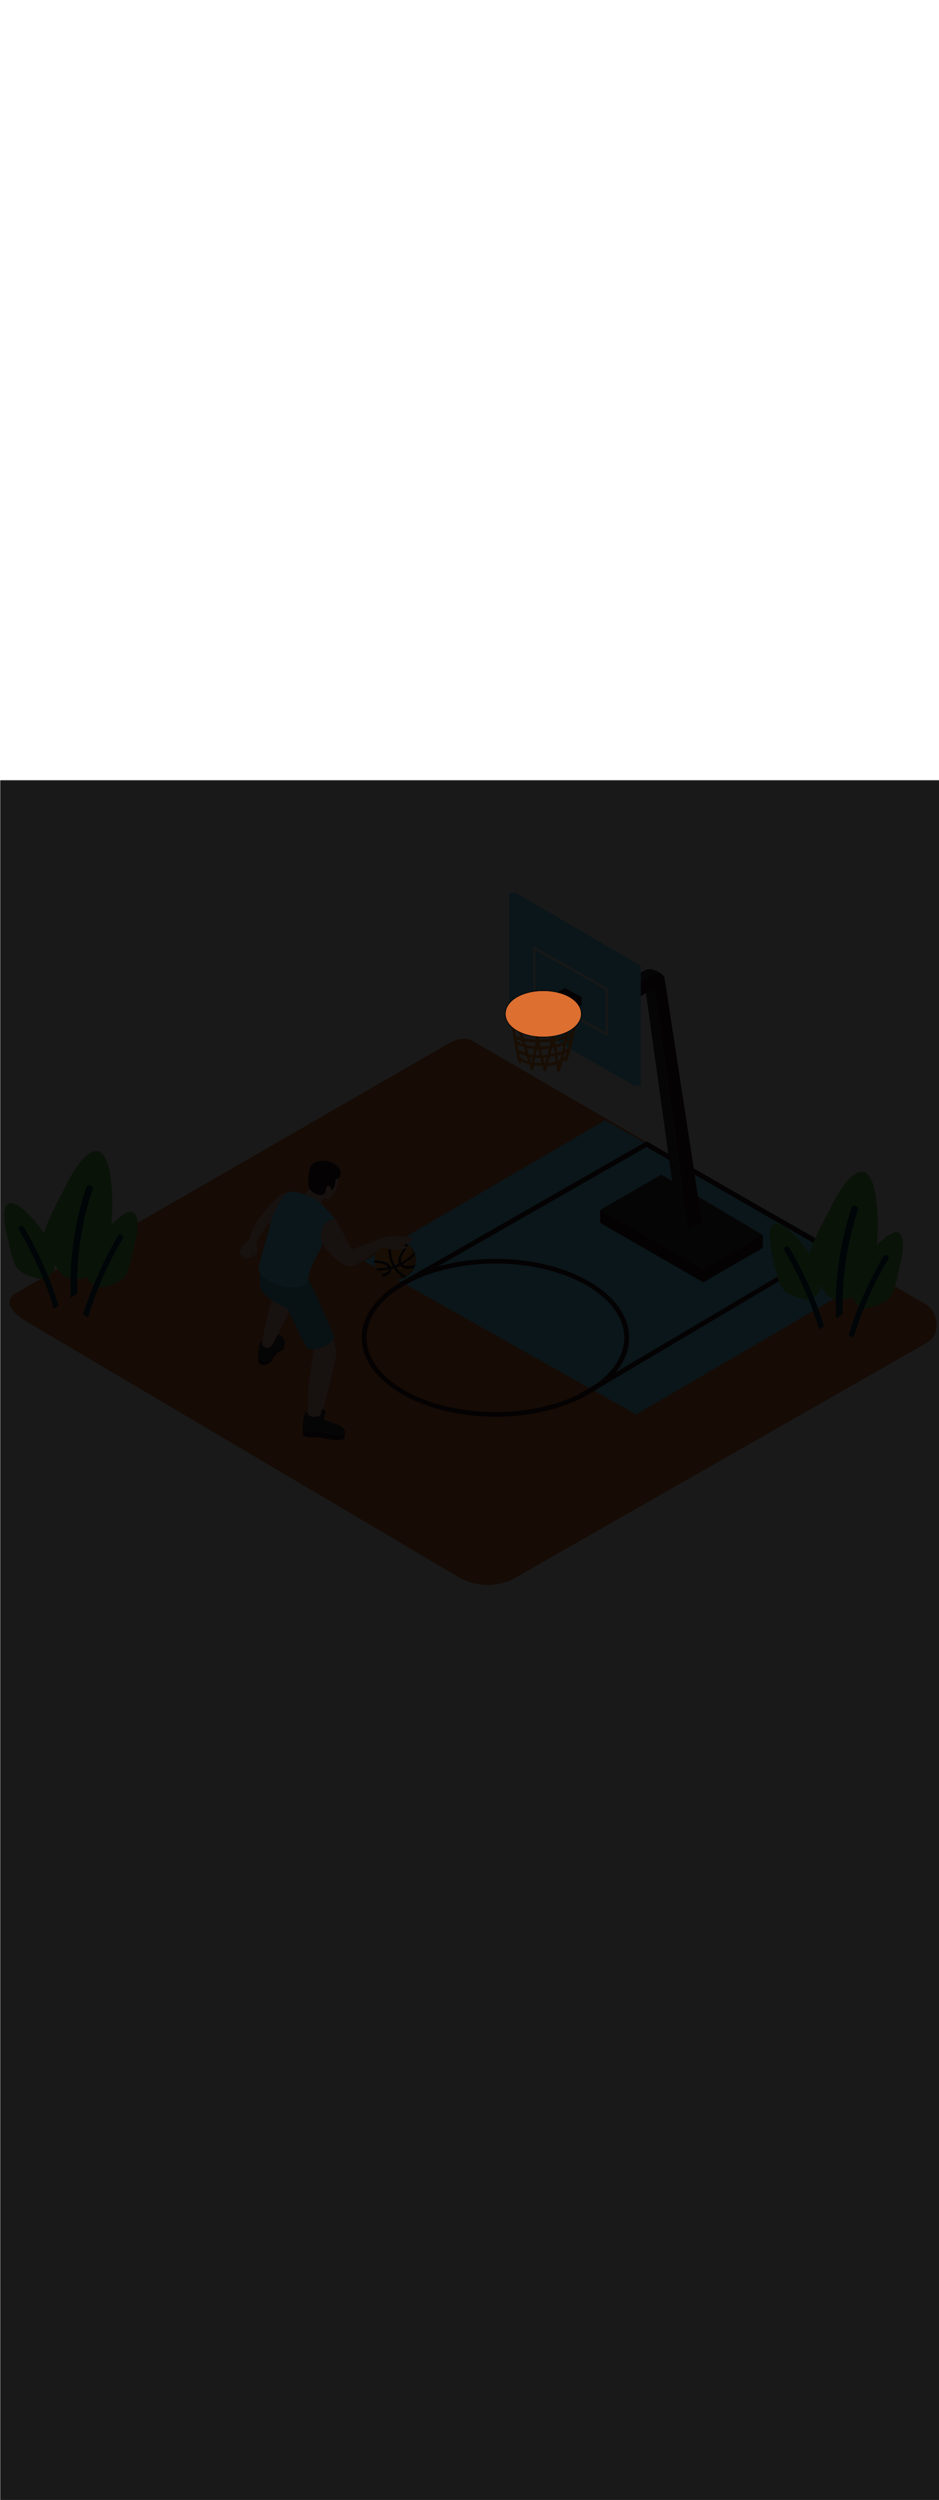 <ns0:svg xmlns:ns0="http://www.w3.org/2000/svg" version="1.1" id="Layer_1" x="0px" y="0px" viewBox="0 0 500 500" style="width: 188px;" xml:space="preserve" data-imageid="basketball-1-75" imageName="Basketball 1" class="illustrations_image"><ns0:defs><ns0:mask id="spotlight-mask"><ns0:rect x="0" y="0" width="100%" height="100%" fill="white" opacity="0.9" /><ns0:style type="text/css" fill="black" /><ns0:style type="text/css" style="" fill="black" /><ns0:path class="st0_basketball-1-75" d="M 269.3 124.407 L 269.303 124.603 L 269.303 124.617 L 269.311 124.812 L 269.312 124.826 L 269.325 125.02 L 269.326 125.034 L 269.344 125.227 L 269.345 125.241 L 269.369 125.434 L 269.37 125.447 L 269.399 125.639 L 269.401 125.652 L 269.434 125.843 L 269.437 125.856 L 269.475 126.045 L 269.478 126.058 L 269.521 126.247 L 269.524 126.26 L 269.572 126.447 L 269.576 126.46 L 269.629 126.647 L 269.633 126.659 L 269.691 126.844 L 269.694 126.856 L 269.757 127.041 L 269.761 127.053 L 269.829 127.236 L 269.833 127.247 L 269.906 127.43 L 269.91 127.441 L 269.987 127.622 L 269.992 127.633 L 270.074 127.813 L 270.079 127.823 L 270.165 128.002 L 270.17 128.012 L 270.261 128.189 L 270.266 128.2 L 270.361 128.376 L 270.367 128.385 L 270.467 128.56 L 270.472 128.57 L 270.576 128.743 L 270.582 128.752 L 270.691 128.924 L 270.697 128.933 L 270.81 129.104 L 270.816 129.113 L 270.933 129.282 L 270.939 129.29 L 271.061 129.458 L 271.067 129.466 L 271.193 129.633 L 271.199 129.641 L 271.329 129.805 L 271.335 129.813 L 271.469 129.976 L 271.476 129.984 L 271.614 130.145 L 271.62 130.153 L 271.763 130.313 L 271.769 130.32 L 271.916 130.479 L 271.922 130.485 L 272.072 130.642 L 272.079 130.649 L 272.233 130.804 L 272.24 130.811 L 272.398 130.964 L 272.404 130.97 L 272.567 131.122 L 272.573 131.128 L 272.739 131.279 L 272.746 131.284 L 272.916 131.433 L 272.922 131.439 L 273.096 131.586 L 273.102 131.591 L 273.28 131.736 L 273.286 131.741 L 273.467 131.885 L 273.473 131.889 L 273.658 132.031 L 273.665 132.036 L 273.853 132.176 L 273.859 132.18 L 274.051 132.318 L 274.058 132.323 L 274.253 132.459 L 274.259 132.463 L 274.459 132.597 L 274.465 132.601 L 274.667 132.734 L 274.673 132.738 L 274.88 132.868 L 274.886 132.872 L 275.095 133 L 275.101 133.004 L 275.314 133.13 L 275.32 133.134 L 275.536 133.258 L 275.542 133.262 L 275.761 133.384 L 275.767 133.387 L 275.99 133.508 L 275.996 133.511 L 276.222 133.629 L 276.227 133.632 L 276.456 133.748 L 276.462 133.751 L 276.694 133.865 L 276.7 133.868 L 276.935 133.98 L 276.941 133.983 L 277.179 134.093 L 277.185 134.095 L 277.426 134.203 L 277.432 134.205 L 277.676 134.311 L 277.681 134.313 L 277.929 134.416 L 277.934 134.419 L 278.184 134.52 L 278.19 134.522 L 278.443 134.621 L 278.448 134.623 L 278.704 134.719 L 278.709 134.721 L 278.968 134.815 L 278.973 134.817 L 279.234 134.909 L 279.24 134.911 L 279.504 135 L 279.509 135.002 L 279.775 135.089 L 279.781 135.09 L 280.05 135.175 L 280.055 135.177 L 280.327 135.259 L 280.332 135.26 L 280.607 135.34 L 280.612 135.341 L 280.889 135.419 L 280.894 135.42 L 281.173 135.495 L 281.178 135.496 L 281.46 135.568 L 281.465 135.57 L 281.749 135.639 L 281.754 135.64 L 282.04 135.707 L 282.046 135.709 L 282.334 135.773 L 282.339 135.774 L 282.63 135.836 L 282.635 135.837 L 282.929 135.896 L 282.934 135.897 L 283.229 135.954 L 283.234 135.955 L 283.531 136.008 L 283.536 136.009 L 283.836 136.06 L 283.841 136.061 L 284.143 136.11 L 284.148 136.11 L 284.451 136.156 L 284.456 136.157 L 284.762 136.2 L 284.767 136.2 L 285.075 136.24 L 285.08 136.241 L 285.389 136.278 L 285.394 136.279 L 285.706 136.313 L 285.71 136.314 L 286.024 136.345 L 286.029 136.346 L 286.344 136.374 L 286.349 136.375 L 286.666 136.4 L 286.67 136.401 L 286.989 136.424 L 286.994 136.424 L 287.314 136.444 L 287.319 136.444 L 287.641 136.461 L 287.646 136.461 L 287.969 136.475 L 287.974 136.475 L 288.299 136.486 L 288.304 136.486 L 288.63 136.494 L 288.635 136.494 L 288.963 136.498 L 288.968 136.498 L 289.298 136.5 L 289.3 136.5 L 289.302 136.5 L 289.632 136.498 L 289.637 136.498 L 289.965 136.494 L 289.97 136.494 L 290.296 136.486 L 290.301 136.486 L 290.626 136.475 L 290.631 136.475 L 290.954 136.461 L 290.959 136.461 L 291.281 136.444 L 291.286 136.444 L 291.606 136.424 L 291.611 136.424 L 291.93 136.401 L 291.934 136.4 L 292.251 136.375 L 292.256 136.374 L 292.571 136.346 L 292.576 136.345 L 292.89 136.314 L 292.894 136.313 L 293.206 136.279 L 293.211 136.278 L 293.52 136.241 L 293.525 136.24 L 293.833 136.2 L 293.838 136.2 L 294.144 136.157 L 294.149 136.156 L 294.452 136.11 L 294.457 136.11 L 294.759 136.061 L 294.764 136.06 L 295.064 136.009 L 295.069 136.008 L 295.366 135.955 L 295.371 135.954 L 295.666 135.897 L 295.671 135.896 L 295.965 135.837 L 295.97 135.836 L 296.261 135.774 L 296.266 135.773 L 296.554 135.709 L 296.56 135.707 L 296.846 135.64 L 296.851 135.639 L 297.135 135.57 L 297.14 135.568 L 297.422 135.496 L 297.427 135.495 L 297.706 135.42 L 297.711 135.419 L 297.988 135.341 L 297.993 135.34 L 298.268 135.26 L 298.273 135.259 L 298.545 135.177 L 298.55 135.175 L 298.819 135.09 L 298.825 135.089 L 299.091 135.002 L 299.096 135 L 299.36 134.911 L 299.366 134.909 L 299.627 134.817 L 299.632 134.815 L 299.891 134.721 L 299.896 134.719 L 300.152 134.623 L 300.157 134.621 L 300.41 134.522 L 300.416 134.52 L 300.666 134.419 L 300.671 134.416 L 300.919 134.313 L 300.924 134.311 L 301.168 134.205 L 301.174 134.203 L 301.415 134.095 L 301.421 134.093 L 301.659 133.983 L 301.665 133.98 L 301.9 133.868 L 301.906 133.865 L 302.138 133.751 L 302.144 133.748 L 302.373 133.632 L 302.378 133.629 L 302.604 133.511 L 302.61 133.508 L 302.833 133.387 L 302.839 133.384 L 303.058 133.262 L 303.064 133.258 L 303.28 133.134 L 303.286 133.13 L 303.499 133.004 L 303.505 133 L 303.714 132.872 L 303.72 132.868 L 303.927 132.738 L 303.933 132.734 L 304.135 132.601 L 304.141 132.597 L 304.341 132.463 L 304.347 132.459 L 304.542 132.323 L 304.549 132.318 L 304.741 132.18 L 304.747 132.176 L 304.935 132.036 L 304.942 132.031 L 305.127 131.889 L 305.133 131.885 L 305.314 131.741 L 305.32 131.736 L 305.498 131.591 L 305.504 131.586 L 305.678 131.439 L 305.684 131.433 L 305.854 131.284 L 305.861 131.279 L 306.027 131.128 L 306.033 131.122 L 306.196 130.97 L 306.202 130.964 L 306.36 130.811 L 306.367 130.804 L 306.521 130.649 L 306.528 130.642 L 306.678 130.485 L 306.684 130.479 L 306.831 130.32 L 306.837 130.313 L 306.98 130.153 L 306.986 130.145 L 307.124 129.984 L 307.131 129.976 L 307.265 129.813 L 307.271 129.805 L 307.401 129.641 L 307.407 129.633 L 307.533 129.466 L 307.539 129.458 L 307.661 129.29 L 307.667 129.282 L 307.784 129.113 L 307.79 129.104 L 307.903 128.933 L 307.909 128.924 L 308.018 128.752 L 308.024 128.743 L 308.128 128.57 L 308.133 128.56 L 308.233 128.385 L 308.239 128.376 L 308.334 128.2 L 308.339 128.189 L 308.43 128.012 L 308.435 128.002 L 308.521 127.823 L 308.526 127.813 L 308.608 127.633 L 308.613 127.622 L 308.69 127.441 L 308.694 127.43 L 308.767 127.247 L 308.771 127.236 L 308.839 127.053 L 308.843 127.041 L 308.906 126.856 L 308.909 126.844 L 308.967 126.659 L 308.971 126.647 L 309.024 126.46 L 309.028 126.447 L 309.076 126.26 L 309.079 126.247 L 309.122 126.058 L 309.125 126.045 L 309.163 125.856 L 309.166 125.843 L 309.199 125.652 L 309.201 125.639 L 309.23 125.447 L 309.231 125.434 L 309.255 125.241 L 309.256 125.227 L 309.274 125.034 L 309.275 125.02 L 309.288 124.826 L 309.289 124.812 L 309.297 124.617 L 309.297 124.603 L 309.3 124.407 L 309.3 124.4 L 309.3 124.393 L 309.297 124.197 L 309.297 124.184 L 309.289 123.988 L 309.289 123.975 L 309.276 123.78 L 309.275 123.767 L 309.257 123.573 L 309.255 123.56 L 309.232 123.367 L 309.23 123.354 L 309.202 123.162 L 309.2 123.149 L 309.167 122.958 L 309.165 122.945 L 309.127 122.756 L 309.124 122.743 L 309.081 122.554 L 309.078 122.542 L 309.031 122.354 L 309.027 122.341 L 308.975 122.155 L 308.971 122.143 L 308.914 121.957 L 308.91 121.945 L 308.848 121.761 L 308.844 121.749 L 308.777 121.566 L 308.772 121.554 L 308.701 121.372 L 308.696 121.361 L 308.62 121.18 L 308.615 121.169 L 308.534 120.989 L 308.53 120.978 L 308.444 120.8 L 308.439 120.789 L 308.349 120.612 L 308.344 120.602 L 308.249 120.426 L 308.244 120.416 L 308.145 120.242 L 308.139 120.232 L 308.036 120.059 L 308.03 120.049 L 307.923 119.877 L 307.917 119.868 L 307.805 119.698 L 307.799 119.689 L 307.682 119.52 L 307.676 119.511 L 307.556 119.344 L 307.55 119.335 L 307.425 119.169 L 307.419 119.161 L 307.29 118.996 L 307.283 118.988 L 307.15 118.825 L 307.144 118.818 L 307.006 118.656 L 307 118.649 L 306.859 118.488 L 306.852 118.481 L 306.707 118.323 L 306.701 118.316 L 306.551 118.159 L 306.545 118.152 L 306.391 117.997 L 306.385 117.991 L 306.227 117.837 L 306.221 117.831 L 306.06 117.679 L 306.053 117.673 L 305.888 117.522 L 305.882 117.517 L 305.713 117.368 L 305.706 117.362 L 305.533 117.215 L 305.527 117.21 L 305.351 117.065 L 305.344 117.06 L 305.164 116.916 L 305.158 116.911 L 304.974 116.77 L 304.967 116.765 L 304.78 116.625 L 304.774 116.62 L 304.582 116.482 L 304.576 116.478 L 304.381 116.342 L 304.375 116.338 L 304.177 116.203 L 304.171 116.199 L 303.969 116.067 L 303.963 116.063 L 303.758 115.932 L 303.751 115.929 L 303.543 115.8 L 303.537 115.797 L 303.325 115.67 L 303.319 115.667 L 303.103 115.542 L 303.097 115.539 L 302.879 115.416 L 302.873 115.413 L 302.651 115.293 L 302.645 115.289 L 302.419 115.171 L 302.414 115.168 L 302.185 115.052 L 302.179 115.049 L 301.948 114.935 L 301.942 114.932 L 301.707 114.82 L 301.702 114.817 L 301.464 114.707 L 301.458 114.705 L 301.217 114.597 L 301.212 114.595 L 300.968 114.489 L 300.962 114.487 L 300.715 114.384 L 300.71 114.381 L 300.46 114.28 L 300.454 114.278 L 300.202 114.179 L 300.196 114.177 L 299.941 114.081 L 299.935 114.079 L 299.677 113.985 L 299.671 113.983 L 299.41 113.891 L 299.405 113.889 L 299.141 113.8 L 299.135 113.798 L 298.869 113.711 L 298.864 113.71 L 298.594 113.625 L 298.589 113.623 L 298.317 113.541 L 298.312 113.54 L 298.037 113.46 L 298.032 113.458 L 297.755 113.381 L 297.749 113.38 L 297.47 113.305 L 297.465 113.304 L 297.182 113.232 L 297.177 113.23 L 296.893 113.161 L 296.887 113.16 L 296.6 113.093 L 296.595 113.091 L 296.306 113.027 L 296.301 113.026 L 296.009 112.964 L 296.004 112.963 L 295.71 112.904 L 295.705 112.903 L 295.408 112.846 L 295.403 112.845 L 295.105 112.791 L 295.1 112.791 L 294.799 112.739 L 294.794 112.739 L 294.491 112.69 L 294.486 112.69 L 294.181 112.644 L 294.176 112.643 L 293.869 112.6 L 293.864 112.6 L 293.555 112.56 L 293.55 112.559 L 293.239 112.522 L 293.234 112.521 L 292.92 112.487 L 292.916 112.486 L 292.6 112.455 L 292.596 112.454 L 292.278 112.426 L 292.274 112.425 L 291.955 112.4 L 291.95 112.399 L 291.629 112.376 L 291.624 112.376 L 291.302 112.356 L 291.297 112.356 L 290.973 112.339 L 290.968 112.339 L 290.642 112.325 L 290.637 112.325 L 290.309 112.314 L 290.305 112.314 L 289.975 112.306 L 289.971 112.306 L 289.64 112.302 L 289.635 112.302 L 289.302 112.3 L 289.298 112.3 L 288.965 112.302 L 288.96 112.302 L 288.629 112.306 L 288.625 112.306 L 288.295 112.314 L 288.291 112.314 L 287.963 112.325 L 287.958 112.325 L 287.632 112.339 L 287.627 112.339 L 287.303 112.356 L 287.298 112.356 L 286.976 112.376 L 286.971 112.376 L 286.65 112.399 L 286.645 112.4 L 286.326 112.425 L 286.322 112.426 L 286.004 112.454 L 286 112.455 L 285.684 112.486 L 285.68 112.487 L 285.366 112.521 L 285.361 112.522 L 285.05 112.559 L 285.045 112.56 L 284.736 112.6 L 284.731 112.6 L 284.424 112.643 L 284.419 112.644 L 284.114 112.69 L 284.109 112.69 L 283.806 112.739 L 283.801 112.739 L 283.5 112.791 L 283.495 112.791 L 283.197 112.845 L 283.192 112.846 L 282.895 112.903 L 282.89 112.904 L 282.596 112.963 L 282.591 112.964 L 282.299 113.026 L 282.294 113.027 L 282.005 113.091 L 282 113.093 L 281.713 113.16 L 281.707 113.161 L 281.423 113.23 L 281.418 113.232 L 281.135 113.304 L 281.13 113.305 L 280.851 113.38 L 280.845 113.381 L 280.568 113.458 L 280.563 113.46 L 280.288 113.54 L 280.283 113.541 L 280.011 113.623 L 280.006 113.625 L 279.736 113.71 L 279.731 113.711 L 279.465 113.798 L 279.459 113.8 L 279.195 113.889 L 279.19 113.891 L 278.929 113.983 L 278.923 113.985 L 278.665 114.079 L 278.659 114.081 L 278.404 114.177 L 278.398 114.179 L 278.146 114.278 L 278.14 114.28 L 277.89 114.381 L 277.885 114.384 L 277.638 114.487 L 277.632 114.489 L 277.388 114.595 L 277.383 114.597 L 277.142 114.705 L 277.136 114.707 L 276.898 114.817 L 276.893 114.82 L 276.658 114.932 L 276.652 114.935 L 276.421 115.049 L 276.415 115.052 L 276.186 115.168 L 276.181 115.171 L 275.955 115.289 L 275.949 115.293 L 275.727 115.413 L 275.721 115.416 L 275.503 115.539 L 275.497 115.542 L 275.281 115.667 L 275.275 115.67 L 275.063 115.797 L 275.057 115.8 L 274.849 115.929 L 274.842 115.932 L 274.637 116.063 L 274.631 116.067 L 274.429 116.199 L 274.423 116.203 L 274.225 116.338 L 274.219 116.342 L 274.024 116.478 L 274.018 116.482 L 273.826 116.62 L 273.82 116.625 L 273.633 116.765 L 273.626 116.77 L 273.442 116.911 L 273.436 116.916 L 273.256 117.06 L 273.249 117.065 L 273.073 117.21 L 273.067 117.215 L 272.894 117.362 L 272.887 117.368 L 272.718 117.517 L 272.712 117.522 L 272.547 117.673 L 272.54 117.679 L 272.379 117.831 L 272.373 117.837 L 272.215 117.991 L 272.209 117.997 L 272.055 118.152 L 272.049 118.159 L 271.899 118.316 L 271.893 118.323 L 271.748 118.481 L 271.741 118.488 L 271.6 118.649 L 271.594 118.656 L 271.456 118.818 L 271.45 118.825 L 271.317 118.988 L 271.31 118.996 L 271.181 119.161 L 271.175 119.169 L 271.05 119.335 L 271.044 119.344 L 270.924 119.511 L 270.918 119.52 L 270.801 119.689 L 270.795 119.698 L 270.683 119.868 L 270.677 119.877 L 270.57 120.049 L 270.564 120.059 L 270.461 120.232 L 270.455 120.242 L 270.356 120.416 L 270.351 120.426 L 270.256 120.602 L 270.251 120.612 L 270.161 120.789 L 270.156 120.8 L 270.07 120.978 L 270.066 120.989 L 269.985 121.169 L 269.98 121.18 L 269.904 121.361 L 269.899 121.372 L 269.828 121.554 L 269.823 121.566 L 269.756 121.749 L 269.752 121.761 L 269.69 121.945 L 269.686 121.957 L 269.629 122.143 L 269.625 122.155 L 269.573 122.341 L 269.569 122.354 L 269.522 122.542 L 269.519 122.554 L 269.476 122.743 L 269.473 122.756 L 269.435 122.945 L 269.433 122.958 L 269.4 123.149 L 269.398 123.162 L 269.37 123.354 L 269.368 123.367 L 269.345 123.56 L 269.343 123.573 L 269.325 123.767 L 269.324 123.78 L 269.311 123.975 L 269.311 123.988 L 269.303 124.184 L 269.303 124.197 L 269.3 124.393 L 269.301 124.407 L 269.3 124.407 Z" id="element_142" fill="black" /><ns0:path class="st0_basketball-1-75" d="M 269.3 124.407 L 269.303 124.603 L 269.303 124.617 L 269.311 124.812 L 269.312 124.826 L 269.325 125.02 L 269.326 125.034 L 269.344 125.227 L 269.345 125.241 L 269.369 125.434 L 269.37 125.447 L 269.399 125.639 L 269.401 125.652 L 269.434 125.843 L 269.437 125.856 L 269.475 126.045 L 269.478 126.058 L 269.521 126.247 L 269.524 126.26 L 269.572 126.447 L 269.576 126.46 L 269.629 126.647 L 269.633 126.659 L 269.691 126.844 L 269.694 126.856 L 269.757 127.041 L 269.761 127.053 L 269.829 127.236 L 269.833 127.247 L 269.906 127.43 L 269.91 127.441 L 269.987 127.622 L 269.992 127.633 L 270.074 127.813 L 270.079 127.823 L 270.165 128.002 L 270.17 128.012 L 270.261 128.189 L 270.266 128.2 L 270.361 128.376 L 270.367 128.385 L 270.467 128.56 L 270.472 128.57 L 270.576 128.743 L 270.582 128.752 L 270.691 128.924 L 270.697 128.933 L 270.81 129.104 L 270.816 129.113 L 270.933 129.282 L 270.939 129.29 L 271.061 129.458 L 271.067 129.466 L 271.193 129.633 L 271.199 129.641 L 271.329 129.805 L 271.335 129.813 L 271.469 129.976 L 271.476 129.984 L 271.614 130.145 L 271.62 130.153 L 271.763 130.313 L 271.769 130.32 L 271.916 130.479 L 271.922 130.485 L 272.072 130.642 L 272.079 130.649 L 272.233 130.804 L 272.24 130.811 L 272.398 130.964 L 272.404 130.97 L 272.567 131.122 L 272.573 131.128 L 272.739 131.279 L 272.746 131.284 L 272.916 131.433 L 272.922 131.439 L 273.096 131.586 L 273.102 131.591 L 273.28 131.736 L 273.286 131.741 L 273.467 131.885 L 273.473 131.889 L 273.658 132.031 L 273.665 132.036 L 273.853 132.176 L 273.859 132.18 L 274.051 132.318 L 274.058 132.323 L 274.253 132.459 L 274.259 132.463 L 274.459 132.597 L 274.465 132.601 L 274.667 132.734 L 274.673 132.738 L 274.88 132.868 L 274.886 132.872 L 275.095 133 L 275.101 133.004 L 275.314 133.13 L 275.32 133.134 L 275.536 133.258 L 275.542 133.262 L 275.761 133.384 L 275.767 133.387 L 275.99 133.508 L 275.996 133.511 L 276.222 133.629 L 276.227 133.632 L 276.456 133.748 L 276.462 133.751 L 276.694 133.865 L 276.7 133.868 L 276.935 133.98 L 276.941 133.983 L 277.179 134.093 L 277.185 134.095 L 277.426 134.203 L 277.432 134.205 L 277.676 134.311 L 277.681 134.313 L 277.929 134.416 L 277.934 134.419 L 278.184 134.52 L 278.19 134.522 L 278.443 134.621 L 278.448 134.623 L 278.704 134.719 L 278.709 134.721 L 278.968 134.815 L 278.973 134.817 L 279.234 134.909 L 279.24 134.911 L 279.504 135 L 279.509 135.002 L 279.775 135.089 L 279.781 135.09 L 280.05 135.175 L 280.055 135.177 L 280.327 135.259 L 280.332 135.26 L 280.607 135.34 L 280.612 135.341 L 280.889 135.419 L 280.894 135.42 L 281.173 135.495 L 281.178 135.496 L 281.46 135.568 L 281.465 135.57 L 281.749 135.639 L 281.754 135.64 L 282.04 135.707 L 282.046 135.709 L 282.334 135.773 L 282.339 135.774 L 282.63 135.836 L 282.635 135.837 L 282.929 135.896 L 282.934 135.897 L 283.229 135.954 L 283.234 135.955 L 283.531 136.008 L 283.536 136.009 L 283.836 136.06 L 283.841 136.061 L 284.143 136.11 L 284.148 136.11 L 284.451 136.156 L 284.456 136.157 L 284.762 136.2 L 284.767 136.2 L 285.075 136.24 L 285.08 136.241 L 285.389 136.278 L 285.394 136.279 L 285.706 136.313 L 285.71 136.314 L 286.024 136.345 L 286.029 136.346 L 286.344 136.374 L 286.349 136.375 L 286.666 136.4 L 286.67 136.401 L 286.989 136.424 L 286.994 136.424 L 287.314 136.444 L 287.319 136.444 L 287.641 136.461 L 287.646 136.461 L 287.969 136.475 L 287.974 136.475 L 288.299 136.486 L 288.304 136.486 L 288.63 136.494 L 288.635 136.494 L 288.963 136.498 L 288.968 136.498 L 289.298 136.5 L 289.3 136.5 L 289.302 136.5 L 289.632 136.498 L 289.637 136.498 L 289.965 136.494 L 289.97 136.494 L 290.296 136.486 L 290.301 136.486 L 290.626 136.475 L 290.631 136.475 L 290.954 136.461 L 290.959 136.461 L 291.281 136.444 L 291.286 136.444 L 291.606 136.424 L 291.611 136.424 L 291.93 136.401 L 291.934 136.4 L 292.251 136.375 L 292.256 136.374 L 292.571 136.346 L 292.576 136.345 L 292.89 136.314 L 292.894 136.313 L 293.206 136.279 L 293.211 136.278 L 293.52 136.241 L 293.525 136.24 L 293.833 136.2 L 293.838 136.2 L 294.144 136.157 L 294.149 136.156 L 294.452 136.11 L 294.457 136.11 L 294.759 136.061 L 294.764 136.06 L 295.064 136.009 L 295.069 136.008 L 295.366 135.955 L 295.371 135.954 L 295.666 135.897 L 295.671 135.896 L 295.965 135.837 L 295.97 135.836 L 296.261 135.774 L 296.266 135.773 L 296.554 135.709 L 296.56 135.707 L 296.846 135.64 L 296.851 135.639 L 297.135 135.57 L 297.14 135.568 L 297.422 135.496 L 297.427 135.495 L 297.706 135.42 L 297.711 135.419 L 297.988 135.341 L 297.993 135.34 L 298.268 135.26 L 298.273 135.259 L 298.545 135.177 L 298.55 135.175 L 298.819 135.09 L 298.825 135.089 L 299.091 135.002 L 299.096 135 L 299.36 134.911 L 299.366 134.909 L 299.627 134.817 L 299.632 134.815 L 299.891 134.721 L 299.896 134.719 L 300.152 134.623 L 300.157 134.621 L 300.41 134.522 L 300.416 134.52 L 300.666 134.419 L 300.671 134.416 L 300.919 134.313 L 300.924 134.311 L 301.168 134.205 L 301.174 134.203 L 301.415 134.095 L 301.421 134.093 L 301.659 133.983 L 301.665 133.98 L 301.9 133.868 L 301.906 133.865 L 302.138 133.751 L 302.144 133.748 L 302.373 133.632 L 302.378 133.629 L 302.604 133.511 L 302.61 133.508 L 302.833 133.387 L 302.839 133.384 L 303.058 133.262 L 303.064 133.258 L 303.28 133.134 L 303.286 133.13 L 303.499 133.004 L 303.505 133 L 303.714 132.872 L 303.72 132.868 L 303.927 132.738 L 303.933 132.734 L 304.135 132.601 L 304.141 132.597 L 304.341 132.463 L 304.347 132.459 L 304.542 132.323 L 304.549 132.318 L 304.741 132.18 L 304.747 132.176 L 304.935 132.036 L 304.942 132.031 L 305.127 131.889 L 305.133 131.885 L 305.314 131.741 L 305.32 131.736 L 305.498 131.591 L 305.504 131.586 L 305.678 131.439 L 305.684 131.433 L 305.854 131.284 L 305.861 131.279 L 306.027 131.128 L 306.033 131.122 L 306.196 130.97 L 306.202 130.964 L 306.36 130.811 L 306.367 130.804 L 306.521 130.649 L 306.528 130.642 L 306.678 130.485 L 306.684 130.479 L 306.831 130.32 L 306.837 130.313 L 306.98 130.153 L 306.986 130.145 L 307.124 129.984 L 307.131 129.976 L 307.265 129.813 L 307.271 129.805 L 307.401 129.641 L 307.407 129.633 L 307.533 129.466 L 307.539 129.458 L 307.661 129.29 L 307.667 129.282 L 307.784 129.113 L 307.79 129.104 L 307.903 128.933 L 307.909 128.924 L 308.018 128.752 L 308.024 128.743 L 308.128 128.57 L 308.133 128.56 L 308.233 128.385 L 308.239 128.376 L 308.334 128.2 L 308.339 128.189 L 308.43 128.012 L 308.435 128.002 L 308.521 127.823 L 308.526 127.813 L 308.608 127.633 L 308.613 127.622 L 308.69 127.441 L 308.694 127.43 L 308.767 127.247 L 308.771 127.236 L 308.839 127.053 L 308.843 127.041 L 308.906 126.856 L 308.909 126.844 L 308.967 126.659 L 308.971 126.647 L 309.024 126.46 L 309.028 126.447 L 309.076 126.26 L 309.079 126.247 L 309.122 126.058 L 309.125 126.045 L 309.163 125.856 L 309.166 125.843 L 309.199 125.652 L 309.201 125.639 L 309.23 125.447 L 309.231 125.434 L 309.255 125.241 L 309.256 125.227 L 309.274 125.034 L 309.275 125.02 L 309.288 124.826 L 309.289 124.812 L 309.297 124.617 L 309.297 124.603 L 309.3 124.407 L 309.3 124.4 L 309.3 124.393 L 309.297 124.197 L 309.297 124.184 L 309.289 123.988 L 309.289 123.975 L 309.276 123.78 L 309.275 123.767 L 309.257 123.573 L 309.255 123.56 L 309.232 123.367 L 309.23 123.354 L 309.202 123.162 L 309.2 123.149 L 309.167 122.958 L 309.165 122.945 L 309.127 122.756 L 309.124 122.743 L 309.081 122.554 L 309.078 122.542 L 309.031 122.354 L 309.027 122.341 L 308.975 122.155 L 308.971 122.143 L 308.914 121.957 L 308.91 121.945 L 308.848 121.761 L 308.844 121.749 L 308.777 121.566 L 308.772 121.554 L 308.701 121.372 L 308.696 121.361 L 308.62 121.18 L 308.615 121.169 L 308.534 120.989 L 308.53 120.978 L 308.444 120.8 L 308.439 120.789 L 308.349 120.612 L 308.344 120.602 L 308.249 120.426 L 308.244 120.416 L 308.145 120.242 L 308.139 120.232 L 308.036 120.059 L 308.03 120.049 L 307.923 119.877 L 307.917 119.868 L 307.805 119.698 L 307.799 119.689 L 307.682 119.52 L 307.676 119.511 L 307.556 119.344 L 307.55 119.335 L 307.425 119.169 L 307.419 119.161 L 307.29 118.996 L 307.283 118.988 L 307.15 118.825 L 307.144 118.818 L 307.006 118.656 L 307 118.649 L 306.859 118.488 L 306.852 118.481 L 306.707 118.323 L 306.701 118.316 L 306.551 118.159 L 306.545 118.152 L 306.391 117.997 L 306.385 117.991 L 306.227 117.837 L 306.221 117.831 L 306.06 117.679 L 306.053 117.673 L 305.888 117.522 L 305.882 117.517 L 305.713 117.368 L 305.706 117.362 L 305.533 117.215 L 305.527 117.21 L 305.351 117.065 L 305.344 117.06 L 305.164 116.916 L 305.158 116.911 L 304.974 116.77 L 304.967 116.765 L 304.78 116.625 L 304.774 116.62 L 304.582 116.482 L 304.576 116.478 L 304.381 116.342 L 304.375 116.338 L 304.177 116.203 L 304.171 116.199 L 303.969 116.067 L 303.963 116.063 L 303.758 115.932 L 303.751 115.929 L 303.543 115.8 L 303.537 115.797 L 303.325 115.67 L 303.319 115.667 L 303.103 115.542 L 303.097 115.539 L 302.879 115.416 L 302.873 115.413 L 302.651 115.293 L 302.645 115.289 L 302.419 115.171 L 302.414 115.168 L 302.185 115.052 L 302.179 115.049 L 301.948 114.935 L 301.942 114.932 L 301.707 114.82 L 301.702 114.817 L 301.464 114.707 L 301.458 114.705 L 301.217 114.597 L 301.212 114.595 L 300.968 114.489 L 300.962 114.487 L 300.715 114.384 L 300.71 114.381 L 300.46 114.28 L 300.454 114.278 L 300.202 114.179 L 300.196 114.177 L 299.941 114.081 L 299.935 114.079 L 299.677 113.985 L 299.671 113.983 L 299.41 113.891 L 299.405 113.889 L 299.141 113.8 L 299.135 113.798 L 298.869 113.711 L 298.864 113.71 L 298.594 113.625 L 298.589 113.623 L 298.317 113.541 L 298.312 113.54 L 298.037 113.46 L 298.032 113.458 L 297.755 113.381 L 297.749 113.38 L 297.47 113.305 L 297.465 113.304 L 297.182 113.232 L 297.177 113.23 L 296.893 113.161 L 296.887 113.16 L 296.6 113.093 L 296.595 113.091 L 296.306 113.027 L 296.301 113.026 L 296.009 112.964 L 296.004 112.963 L 295.71 112.904 L 295.705 112.903 L 295.408 112.846 L 295.403 112.845 L 295.105 112.791 L 295.1 112.791 L 294.799 112.739 L 294.794 112.739 L 294.491 112.69 L 294.486 112.69 L 294.181 112.644 L 294.176 112.643 L 293.869 112.6 L 293.864 112.6 L 293.555 112.56 L 293.55 112.559 L 293.239 112.522 L 293.234 112.521 L 292.92 112.487 L 292.916 112.486 L 292.6 112.455 L 292.596 112.454 L 292.278 112.426 L 292.274 112.425 L 291.955 112.4 L 291.95 112.399 L 291.629 112.376 L 291.624 112.376 L 291.302 112.356 L 291.297 112.356 L 290.973 112.339 L 290.968 112.339 L 290.642 112.325 L 290.637 112.325 L 290.309 112.314 L 290.305 112.314 L 289.975 112.306 L 289.971 112.306 L 289.64 112.302 L 289.635 112.302 L 289.302 112.3 L 289.298 112.3 L 288.965 112.302 L 288.96 112.302 L 288.629 112.306 L 288.625 112.306 L 288.295 112.314 L 288.291 112.314 L 287.963 112.325 L 287.958 112.325 L 287.632 112.339 L 287.627 112.339 L 287.303 112.356 L 287.298 112.356 L 286.976 112.376 L 286.971 112.376 L 286.65 112.399 L 286.645 112.4 L 286.326 112.425 L 286.322 112.426 L 286.004 112.454 L 286 112.455 L 285.684 112.486 L 285.68 112.487 L 285.366 112.521 L 285.361 112.522 L 285.05 112.559 L 285.045 112.56 L 284.736 112.6 L 284.731 112.6 L 284.424 112.643 L 284.419 112.644 L 284.114 112.69 L 284.109 112.69 L 283.806 112.739 L 283.801 112.739 L 283.5 112.791 L 283.495 112.791 L 283.197 112.845 L 283.192 112.846 L 282.895 112.903 L 282.89 112.904 L 282.596 112.963 L 282.591 112.964 L 282.299 113.026 L 282.294 113.027 L 282.005 113.091 L 282 113.093 L 281.713 113.16 L 281.707 113.161 L 281.423 113.23 L 281.418 113.232 L 281.135 113.304 L 281.13 113.305 L 280.851 113.38 L 280.845 113.381 L 280.568 113.458 L 280.563 113.46 L 280.288 113.54 L 280.283 113.541 L 280.011 113.623 L 280.006 113.625 L 279.736 113.71 L 279.731 113.711 L 279.465 113.798 L 279.459 113.8 L 279.195 113.889 L 279.19 113.891 L 278.929 113.983 L 278.923 113.985 L 278.665 114.079 L 278.659 114.081 L 278.404 114.177 L 278.398 114.179 L 278.146 114.278 L 278.14 114.28 L 277.89 114.381 L 277.885 114.384 L 277.638 114.487 L 277.632 114.489 L 277.388 114.595 L 277.383 114.597 L 277.142 114.705 L 277.136 114.707 L 276.898 114.817 L 276.893 114.82 L 276.658 114.932 L 276.652 114.935 L 276.421 115.049 L 276.415 115.052 L 276.186 115.168 L 276.181 115.171 L 275.955 115.289 L 275.949 115.293 L 275.727 115.413 L 275.721 115.416 L 275.503 115.539 L 275.497 115.542 L 275.281 115.667 L 275.275 115.67 L 275.063 115.797 L 275.057 115.8 L 274.849 115.929 L 274.842 115.932 L 274.637 116.063 L 274.631 116.067 L 274.429 116.199 L 274.423 116.203 L 274.225 116.338 L 274.219 116.342 L 274.024 116.478 L 274.018 116.482 L 273.826 116.62 L 273.82 116.625 L 273.633 116.765 L 273.626 116.77 L 273.442 116.911 L 273.436 116.916 L 273.256 117.06 L 273.249 117.065 L 273.073 117.21 L 273.067 117.215 L 272.894 117.362 L 272.887 117.368 L 272.718 117.517 L 272.712 117.522 L 272.547 117.673 L 272.54 117.679 L 272.379 117.831 L 272.373 117.837 L 272.215 117.991 L 272.209 117.997 L 272.055 118.152 L 272.049 118.159 L 271.899 118.316 L 271.893 118.323 L 271.748 118.481 L 271.741 118.488 L 271.6 118.649 L 271.594 118.656 L 271.456 118.818 L 271.45 118.825 L 271.317 118.988 L 271.31 118.996 L 271.181 119.161 L 271.175 119.169 L 271.05 119.335 L 271.044 119.344 L 270.924 119.511 L 270.918 119.52 L 270.801 119.689 L 270.795 119.698 L 270.683 119.868 L 270.677 119.877 L 270.57 120.049 L 270.564 120.059 L 270.461 120.232 L 270.455 120.242 L 270.356 120.416 L 270.351 120.426 L 270.256 120.602 L 270.251 120.612 L 270.161 120.789 L 270.156 120.8 L 270.07 120.978 L 270.066 120.989 L 269.985 121.169 L 269.98 121.18 L 269.904 121.361 L 269.899 121.372 L 269.828 121.554 L 269.823 121.566 L 269.756 121.749 L 269.752 121.761 L 269.69 121.945 L 269.686 121.957 L 269.629 122.143 L 269.625 122.155 L 269.573 122.341 L 269.569 122.354 L 269.522 122.542 L 269.519 122.554 L 269.476 122.743 L 269.473 122.756 L 269.435 122.945 L 269.433 122.958 L 269.4 123.149 L 269.398 123.162 L 269.37 123.354 L 269.368 123.367 L 269.345 123.56 L 269.343 123.573 L 269.325 123.767 L 269.324 123.78 L 269.311 123.975 L 269.311 123.988 L 269.303 124.184 L 269.303 124.197 L 269.3 124.393 L 269.301 124.407 L 269.3 124.407 Z" id="element_142" style="" fill="black" /></ns0:mask></ns0:defs><ns0:style type="text/css">
	.st0_basketball-1-75{fill:#DD6F31;}
	.st1_basketball-1-75{fill:url(#SVGID_1_);}
	.st2_basketball-1-75{fill:url(#SVGID_00000122721058088266752640000018081906498795502720_);}
	.st3_basketball-1-75{fill:#68E1FD;}
	.st4_basketball-1-75{fill:#2E1920;}
	.st5_basketball-1-75{fill:url(#SVGID_00000075149701560721407410000009121914581141629343_);}
	.st6_basketball-1-75{fill:#412E32;}
	.st7_basketball-1-75{fill:#F2F2F2;}
	.st8_basketball-1-75{fill:#FB9328;}
	.st9_basketball-1-75{fill:#EDB29F;}
	.st10_basketball-1-75{opacity:0.59;fill:#3C92A0;enable-background:new    ;}
	.st11_basketball-1-75{opacity:0.3;fill:#2E1920;enable-background:new    ;}
	.st12_basketball-1-75{fill:#66C652;}
	.st13_basketball-1-75{fill:#053855;}
</ns0:style>
<ns0:g id="background_basketball-1-75">
	<ns0:path class="st0_basketball-1-75" d="M244.7,424.3l-230-135.9c-7.3-4.1-13.6-10.9-6.5-15.3l230.8-133c3.5-2.1,8.7-3.6,12.2-1.5l241.4,140.1&#10;&#09;&#09;c7.3,4.2,8.6,16.1,1.3,20.4L275,424C265.7,429.5,254.1,429.5,244.7,424.3z" />
	
		<ns0:linearGradient id="SVGID_1_-basketball-1-75" gradientUnits="userSpaceOnUse" x1="189.203" y1="249.647" x2="118.113" y2="176.687" gradientTransform="matrix(1 0 0 -1 0 502)">
		<ns0:stop offset="0" style="stop-color:#053855" />
		<ns0:stop offset="1" style="stop-color:#053855;stop-opacity:0" />
	</ns0:linearGradient>
	<ns0:path class="st1_basketball-1-75" d="M151.2,302.5l-12.9-1l-21.4,13.9l5.1,14.1C121.9,329.4,143.5,311.2,151.2,302.5z" />
	
		<ns0:linearGradient id="SVGID_00000168796880876586076670000000284980397855884168_-basketball-1-75" gradientUnits="userSpaceOnUse" x1="226.489" y1="213.311" x2="155.399" y2="140.351" gradientTransform="matrix(1 0 0 -1 0 502)">
		<ns0:stop offset="0" style="stop-color:#053855" />
		<ns0:stop offset="1" style="stop-color:#053855;stop-opacity:0" />
	</ns0:linearGradient>
	<ns0:path style="fill:url(#SVGID_00000168796880876586076670000000284980397855884168_);" d="M183.2,350.3l-20.7-5.1l-21.4,13.9&#10;&#09;&#09;l19.1,12.3C160.1,371.4,175.4,359,183.2,350.3z" />
	<ns0:polygon class="st3_basketball-1-75 targetColor" points="467.8,262.1 338.7,337.5 193.9,255.9 322.2,181 &#09;" style="fill: rgb(104, 225, 253);" />
	<ns0:path class="st4_basketball-1-75" d="M263.8,338.7c-39.2,0-71.2-18.9-71.2-42s31.9-42,71.2-42s71.2,18.8,71.2,42S303,338.7,263.8,338.7z&#10;&#09;&#09; M263.8,257.2c-37.8,0-68.6,17.7-68.6,39.5s30.8,39.5,68.6,39.5s68.6-17.7,68.6-39.5S301.6,257.2,263.8,257.2L263.8,257.2z" />
	<ns0:polygon class="st4_basketball-1-75" points="309.4,329 308.1,326.8 438.8,249.5 344.3,195.2 212.7,270.4 211.4,268.2 344.3,192.2 443.9,249.4 &#09;" />
	
		<ns0:linearGradient id="SVGID_00000104676170541023475610000006091541537211935923_-basketball-1-75" gradientUnits="userSpaceOnUse" x1="349.926" y1="294.161" x2="326.236" y2="221.201" gradientTransform="matrix(1 0 0 -1 0 502)">
		<ns0:stop offset="0" style="stop-color:#053855" />
		<ns0:stop offset="1" style="stop-color:#053855;stop-opacity:0" />
	</ns0:linearGradient>
	<ns0:path style="fill:url(#SVGID_00000104676170541023475610000006091541537211935923_);" d="M391.9,257.2l-74-23.4l-41.8,22.7l43.4,49&#10;&#09;&#09;C319.6,305.5,378.1,265,391.9,257.2z" />
	<ns0:polyline class="st4_basketball-1-75" points="406.2,248.9 406.2,242.1 397.8,241.9 319.6,228.7 319.6,235.5 &#09;" />
	<ns0:polyline class="st4_basketball-1-75" points="406.2,248.9 352.2,216.7 319.6,235.6 374.5,267.2 406.2,248.9 &#09;" />
	<ns0:polyline class="st6_basketball-1-75" points="406.2,242.1 352.2,209.9 319.6,228.7 374.5,260.4 406.2,242.1 &#09;" />
	<ns0:polygon class="st6_basketball-1-75" points="348.4,110.8 366.2,238.4 360.8,234.3 343.5,110.1 &#09;" />
	<ns0:path class="st6_basketball-1-75" d="M335.6,113.6l17.5-9.7l0,0c-1.4-1.2-4.9-4.1-9.1-3l-11,5.8" />
	<ns0:path class="st4_basketball-1-75" d="M353.9,105.5c-0.1-0.4-0.2-0.7-0.4-1c-0.8-1.5-2.8-2.1-4.3-1.3c0,0,0,0,0,0l-11.3,6.1v7.7l10.5-6.2l17.9,127.6&#10;&#09;&#09;l7.5-3L353.9,105.5z" />
	<ns0:polygon class="st3_basketball-1-75 targetColor" points="274.4,124 323.9,152.3 324.9,154.1 337.9,162.7 341.2,162.3 341.2,98.9 274.4,60 271.1,60.5 &#10;&#09;&#09;274.4,66.3 &#09;" style="fill: rgb(104, 225, 253);" />
	<ns0:polygon class="st3_basketball-1-75 targetColor" points="274.4,124 323.9,152.3 324.9,154.1 337.9,162.7 341.2,162.3 341.2,98.9 274.4,60 271.1,60.5 &#10;&#09;&#09;274.4,66.3 &#09;" style="fill: rgb(104, 225, 253);" />
	<ns0:polygon class="st3_basketball-1-75 targetColor" points="271.1,60.5 271.1,124.4 337.9,162.7 337.9,99.4 &#09;" style="fill: rgb(104, 225, 253);" />
	<ns0:polygon class="st3_basketball-1-75 targetColor" points="274.4,67.2 274.4,122.2 333.1,155.2 333.1,100.6 &#09;" style="fill: rgb(104, 225, 253);" />
	<ns0:path class="st7_basketball-1-75" d="M323.7,136.4L283.9,114V88.3l39.8,22.5V136.4z M285.1,113.2l37.3,21v-22.7l-37.3-21V113.2z" />
	<ns0:polyline class="st4_basketball-1-75" points="296.3,114 296.3,117.7 306.2,122 309.7,119.7 309.7,115.5 &#09;" />
	<ns0:path class="st4_basketball-1-75" d="M303.3,119.2l6.5-3.6l-8.9-4.9l-5.8,3c2.4,0.5,4.6,1.7,6.4,3.4l0.1,0.2C302.2,117.8,302.8,118.5,303.3,119.2z" />
	<ns0:path class="st8_basketball-1-75" d="M272.3,129.2c0.9,7.1,2.1,14.1,3.7,21c0.1,0.4,0.6,0.6,1,0.5c0.3-0.1,0.6-0.5,0.5-0.9v-0.2&#10;&#09;&#09;c1.3,0.8,2.8,1.3,4.3,1.6l0.8,2.5c0.1,0.3,0.3,0.5,0.6,0.6c0.4,0,0.8-0.3,0.8-0.7l0,0c0.1-0.6,0.3-1.2,0.4-1.9&#10;&#09;&#09;c1.5,0.2,3,0.3,4.5,0.3c0.2,0.8,0.4,1.6,0.6,2.4c0.1,0.4,0.5,0.6,0.9,0.5c0.4-0.1,0.7-0.5,0.6-0.9c0,0,0,0,0-0.1V154l0,0&#10;&#09;&#09;c0.2-0.6,0.4-1.3,0.6-1.9c1.6-0.1,3.1-0.3,4.6-0.8c0.1,1.1,0.2,2.2,0.3,3.3c0,0.1,0.1,0.3,0.2,0.4c0.3,0.3,0.8,0.4,1.1,0.1&#10;&#09;&#09;c0.2-0.1,0.3-0.3,0.4-0.5c0.5-1.6,0.9-3.2,1.4-4.8c0.4-0.2,0.8-0.5,1.1-0.8c0.1,0.3,0.3,0.5,0.6,0.6c0.4,0.1,0.8-0.2,0.9-0.6&#10;&#09;&#09;c0,0,0,0,0,0c1.8-5.6,3.2-11.3,4.3-17.1c0.1-0.9-1.3-1.3-1.5-0.4s-0.3,1.7-0.5,2.6c-0.1,0-0.3,0.1-0.4,0.2&#10;&#09;&#09;c-0.5,0.4-1.1,0.8-1.8,1.1c0.1-0.7,0.2-1.3,0.3-2.2s-1.4-1-1.5,0s-0.2,2-0.4,3c-1.7,0.6-3.5,1-5.3,1.3c-0.1-0.3-0.2-0.7-0.2-1.1&#10;&#09;&#09;c0.1-0.3,0.1-0.6,0.1-0.9c0.1-0.4-0.1-0.7-0.5-0.9l-0.1-0.5c-0.1-0.4-0.6-0.6-1-0.5c-0.3,0.1-0.6,0.5-0.5,0.9&#10;&#09;&#09;c0.2,0.6,0.3,1.2,0.4,1.9c-0.1,0.4-0.2,0.9-0.2,1.3c-1.7,0.2-3.4,0.3-4.9,0.4h-1.5c0.1-0.6,0.2-1.2,0.3-1.8c0-0.1,0-0.2,0-0.2&#10;&#09;&#09;c-0.1-0.4-0.5-0.7-0.9-0.7c0,0,0,0,0,0l-0.1-0.4c-0.2-0.9-1.7-0.5-1.5,0.4s0.4,1.8,0.6,2.7c-2.2,0-4.4-0.3-6.5-0.7l-1.8-5.9l0,0&#10;&#09;&#09;c-0.1-0.4-0.5-0.6-1-0.5c-0.4,0.1-0.6,0.5-0.5,0.9l1.5,5.1c-0.8-0.2-1.7-0.5-2.5-0.8c-0.4-2.3-0.7-4.6-1-7&#10;&#09;&#09;C273.7,128.3,272.2,128.3,272.3,129.2z M286,143.3h0.6l0.7,3.1h-2L286,143.3z M279.5,139c1.9,0.3,3.8,0.5,5.7,0.6&#10;&#09;&#09;c-0.1,0.7-0.3,1.4-0.4,2.1c-1.6-0.1-3.2-0.4-4.7-0.8L279.5,139L279.5,139z M293.1,139.1c-0.1,0.8-0.3,1.5-0.4,2.2&#10;&#09;&#09;c-1.6,0.3-3.2,0.4-4.8,0.5l-0.5-2.2c1.3,0,2.6-0.1,3.9-0.3L293.1,139.1z M293.9,142.6l0.9-0.2c0.2,1,0.3,2,0.5,3&#10;&#09;&#09;c-0.7,0.1-1.4,0.3-2.1,0.4C293.4,144.7,293.6,143.7,293.9,142.6L293.9,142.6z M303.5,137.8c0,0-0.1,0.1-0.1,0.1&#10;&#09;&#09;c-0.5,0.3-1,0.5-1.6,0.8c0.1-0.5,0.2-1,0.2-1.5c0.7-0.3,1.3-0.6,1.9-1L303.5,137.8L303.5,137.8z M302.2,142.8&#10;&#09;&#09;c-0.4,0.3-0.9,0.6-1.4,0.8c0.2-1.1,0.4-2.1,0.6-3.2c0.6-0.2,1.1-0.5,1.6-0.7C302.9,140.7,302.6,141.7,302.2,142.8L302.2,142.8&#10;&#09;&#09;L302.2,142.8z M301,146.8c-0.3,0.3-0.6,0.6-1,0.9c0.2-0.8,0.3-1.5,0.5-2.3c0.4-0.2,0.9-0.4,1.3-0.6c-0.2,0.6-0.3,1.2-0.5,1.9&#10;&#09;&#09;C301.2,146.7,301.1,146.7,301,146.8L301,146.8z M297.2,149.3c-0.1-1-0.2-1.8-0.3-2.7c0.7-0.2,1.3-0.3,1.9-0.6&#10;&#09;&#09;c-0.2,0.9-0.4,1.9-0.7,2.8C297.9,149,297.6,149.1,297.2,149.3L297.2,149.3z M296.7,145.1c-0.1-1-0.3-1.9-0.4-2.9&#10;&#09;&#09;c1.2-0.3,2.4-0.7,3.6-1.1c-0.2,1.1-0.4,2.2-0.6,3.3C298.4,144.6,297.6,144.9,296.7,145.1L296.7,145.1z M296,140.8&#10;&#09;&#09;c-0.1-0.6-0.2-1.2-0.4-1.9c1.6-0.2,3.2-0.5,4.8-1c-0.1,0.4-0.2,1-0.2,1.5C298.8,140,297.4,140.4,296,140.8L296,140.8z M295.8,149.8&#10;&#09;&#09;c-1.3,0.4-2.6,0.6-4,0.7c0.3-1,0.6-2.1,0.9-3.2c0.9-0.1,1.8-0.3,2.7-0.5C295.5,147.9,295.7,148.8,295.8,149.8L295.8,149.8z&#10;&#09;&#09; M289.8,150.6l-0.6-2.8h0.2l1.7-0.2c-0.3,0.9-0.6,2-0.9,3L289.8,150.6L289.8,150.6z M288.8,146.3c-0.2-0.9-0.4-2-0.6-2.9&#10;&#09;&#09;c1.4,0,2.7-0.2,4.1-0.4c-0.2,1-0.5,2-0.7,3.1l-2.1,0.2L288.8,146.3L288.8,146.3z M288.3,150.5c-1.1,0-2.4-0.1-3.8-0.2&#10;&#09;&#09;c0.2-0.8,0.3-1.6,0.5-2.5c0.9,0.1,1.8,0.1,2.6,0C287.9,148.8,288.1,149.7,288.3,150.5L288.3,150.5z M282,147.4&#10;&#09;&#09;c0.5,0.1,1,0.2,1.5,0.2c-0.2,0.8-0.3,1.6-0.5,2.4h-0.3L282,147.4z M283.8,146.2c-0.8-0.1-1.6-0.2-2.3-0.4l-1-3.2&#10;&#09;&#09;c1.3,0.3,2.6,0.5,3.9,0.6L283.8,146.2L283.8,146.2z M276.8,147.4c-0.1-0.7-0.2-1.4-0.4-2.1c1.2,0.7,2.6,1.2,3.9,1.6l0.8,2.6&#10;&#09;&#09;C279.5,149.2,278.1,148.5,276.8,147.4L276.8,147.4z M276.1,143.6c-0.2-1-0.3-2-0.5-3c1,0.6,2.1,1.1,3.3,1.5l1,3.1&#10;&#09;&#09;c-1.1-0.4-2.2-0.9-3.2-1.5C276.5,143.7,276.3,143.7,276.1,143.6L276.1,143.6z M275.9,139.2c-0.2-0.1-0.4-0.1-0.6,0&#10;&#09;&#09;c-0.1-0.4-0.2-0.8-0.2-1.2c0.9,0.3,1.8,0.6,2.7,0.8l0.5,1.7C277.5,140.1,276.7,139.7,275.9,139.2L275.9,139.2z" />
	<ns0:path class="st8_basketball-1-75" d="M271.6,125.4c-0.1,0.4,0.1,0.9,0.6,1c0.4,0.1,0.9-0.1,1-0.6c0,0,0-0.1,0-0.1c0.3-0.7,0.8-1.2,1.5-1.5&#10;&#09;&#09;c0.5,1.4,1,2.8,1.4,4.1l-1.3,0.5c-0.9,0.4-0.5,1.8,0.4,1.5l1.3-0.5c0.3,0.9,0.5,1.7,0.8,2.6c0,0.4,0.3,0.7,0.7,0.7&#10;&#09;&#09;c0.4,0,0.7-0.3,0.7-0.7l0.7-3.6c1.3-0.4,2.6-0.7,4-1c0.6,1.9,1,4,1,6c-0.1,0.4,0.2,0.8,0.6,0.8c0,0,0,0,0,0c0.4,0,0.8-0.3,0.8-0.7&#10;&#09;&#09;c0,0,0,0,0,0l1.9-6.7c0.9-0.1,1.8-0.1,2.7-0.1l0.7,6.4c0.1,0.8,1.4,1.1,1.5,0.2c0.3-2.2,0.9-4.3,1.7-6.3c1.4,0.2,2.9,0.6,4.3,1&#10;&#09;&#09;c0.1,1.1,0.2,2.2,0.1,3.3c-0.1,0.4,0.2,0.8,0.6,0.8s0.8-0.2,0.8-0.6l0.8-2.6c0.5,0.2,0.9,0.4,1.4,0.6c0.9,0.4,1.6-0.9,0.8-1.3&#10;&#09;&#09;c-0.6-0.3-1.1-0.5-1.7-0.8l1.2-4.1c1.2,0.6,2.4,1.3,3.6,2c0.7,0.5,1.5-0.8,0.7-1.3c-1.3-0.8-2.5-1.5-3.9-2.2l0.7-2.4&#10;&#09;&#09;c0.1-0.4-0.1-0.8-0.5-0.9c-0.4-0.1-0.8,0.1-1,0.5l-0.6,2.2c-0.8-0.3-1.6-0.7-2.4-0.9c-0.2-1.4-0.5-2.8-0.8-4.3&#10;&#09;&#09;c-0.1-0.4-0.6-0.6-1-0.5c-0.2,0.1-0.4,0.3-0.5,0.5c-0.4,1.1-0.8,2.2-1.2,3.3c-1.5-0.3-3.1-0.5-4.6-0.6l-0.3-3&#10;&#09;&#09;c0.1-0.4-0.2-0.8-0.6-0.8c0,0,0,0,0,0c-0.4-0.1-0.8,0.2-0.8,0.6c0,0,0,0,0,0l-0.9,3.2c-0.6,0.1-1.2,0.1-1.8,0.1&#10;&#09;&#09;c-1.4,0.1-2.9,0.4-4.3,0.7c-0.3-0.9-0.5-1.9-0.7-2.8c0-0.4-0.3-0.7-0.7-0.7c-0.4,0-0.7,0.3-0.7,0.7l0,0l-0.7,3.6&#10;&#09;&#09;c-0.9,0.3-1.7,0.6-2.5,1l-1.5,0.6c-0.3-0.9-0.6-1.8-1-2.6s-1.8-0.5-1.5,0.4s0.8,1.9,1.1,2.9C273.1,123.4,272.1,124.3,271.6,125.4&#10;&#09;&#09;L271.6,125.4z M288,120.7l-1.5,5.2c-0.7,0.1-1.5,0.2-2.2,0.3c-0.5-1.6-1.1-3.2-1.6-4.8C284.5,121,286.2,120.8,288,120.7z&#10;&#09;&#09; M291.2,120.7c1.3,0.1,2.6,0.3,3.9,0.6c-0.6,1.6-1.3,3.2-1.9,4.7l-1.5-0.1L291.2,120.7L291.2,120.7z M299.9,127.4L299.9,127.4&#10;&#09;&#09;c-0.1-1.7-0.3-3.3-0.5-4.9c0.6,0.2,1.2,0.5,1.8,0.7L299.9,127.4z M298.4,126.9c-1.2-0.4-2.4-0.6-3.6-0.8c0.6-1.5,1.2-3,1.8-4.5&#10;&#09;&#09;l1.2,0.4C298,123.6,298.2,125.2,298.4,126.9L298.4,126.9z M292.7,127.3c-0.2,0.6-0.4,1.2-0.6,1.9l-0.2-2L292.7,127.3z M290.3,125.7&#10;&#09;&#09;c-0.7,0-1.4,0-2.2,0.1l1.4-5.1h0.2L290.3,125.7L290.3,125.7z M285.4,130c-0.2-0.8-0.4-1.6-0.6-2.3l1.3-0.2L285.4,130L285.4,130z&#10;&#09;&#09; M282.9,126.4c-1.1,0.2-2.1,0.5-3.1,0.8l1-5.2l0.4-0.1h0.1C281.8,123.4,282.4,125,282.9,126.4L282.9,126.4z M277.4,127.9&#10;&#09;&#09;c-0.4-1.4-0.9-2.9-1.5-4.2c1-0.4,2.1-0.8,3.2-1.2l-1.1,5.3L277.4,127.9L277.4,127.9z" />
	<ns0:path class="st0_basketball-1-75" d="M289.3,136c-10.9,0-19.5-5.1-19.5-11.6s8.5-11.6,19.5-11.6s19.5,5.1,19.5,11.6S300.2,136,289.3,136z&#10;&#09;&#09; M289.3,115.4c-9.2,0-16.9,4.1-16.9,9c0,4.9,7.7,9,16.9,9s16.9-4.1,16.9-9S298.4,115.4,289.3,115.4L289.3,115.4z" />
</ns0:g>
<ns0:g id="character_1_basketball-1-75">
	<ns0:path class="st4_basketball-1-75" d="M161.2,343.7v4.2c0,0,0,1.1,2.3,1.6s4.5-0.3,7.3,0.3s8.3,1.6,10.3,1.3s2.1-0.7,2.1-0.8s0.5-2.9,0.5-2.9" />
	<ns0:path class="st4_basketball-1-75" d="M137.5,306v3.4c0.5,1.3,1.8,2,3.2,1.8c2-0.2,3.7-1.4,4.4-3.2c0.6-1.3,1.6-2.4,2.7-3.3c1-0.6,3.1-1.7,3.4-2.2&#10;&#09;&#09;c0.2-0.9,0.3-1.8,0.4-2.8" />
	<ns0:path class="st6_basketball-1-75" d="M139.6,298.4c-0.5,0.1-1,0.4-1.1,0.9c-0.7,2.5-1,5.1-0.9,7.8c0.3,1.6,2.3,2.7,4.3,2.2s3.2-2.7,4.2-4.3&#10;&#09;&#09;s5.2-2.4,5.5-4.6s-0.2-4.8-4.3-5.3S139.6,298.4,139.6,298.4z" />
	<ns0:path class="st9_basketball-1-75" d="M145.1,274.5c0,0-6.3,24.5-5.5,25.9c0.7,1.4,2.4,2,3.9,1.4c1.5-0.6,3.1-4.5,3.1-4.5l9.6-18.5l11.1,23.3&#10;&#09;&#09;c0,0-1.5,8.7-2.5,16.6c-0.7,6.5-1,13-1,19.5c0,0,2.5,3.1,7.4,0c0,0,6.9-25.8,7.6-31.1s-2.3-12.4-2.3-12.4" />
	<ns0:path class="st3_basketball-1-75 targetColor" d="M139.4,258.9c0,0.5-3.1,9.6,0.9,14.1s12.3,7.7,12.9,8.5s9.3,20.7,10.9,21.2s9.6,0.5,14-6.3&#10;&#09;&#09;c0,0-12.4-29.2-14-30.6S139.4,258.9,139.4,258.9z" style="fill: rgb(104, 225, 253);" />
	<ns0:path class="st10_basketball-1-75" d="M139.4,258.9c0,0.5-3.1,9.6,0.9,14.1s12.3,7.7,12.9,8.5s9.3,20.7,10.9,21.2s9.6,0.5,14-6.3&#10;&#09;&#09;c0,0-12.4-29.2-14-30.6S139.4,258.9,139.4,258.9z" />
	<ns0:path class="st9_basketball-1-75" d="M165.9,215.8c0,0-1.6,3.2-3.4,4c0,0,0.7,4.4,8.2,6.1c0.7-2,1.8-3.9,3.4-5.4&#10;&#09;&#09;C176.3,218.7,165.9,215.8,165.9,215.8z" />
	<ns0:path class="st9_basketball-1-75" d="M180.5,210.8c-0.3,1.3-0.5,2.7-0.6,4c0,0.9-2.8,7.4-4.9,8s-3.2-1.4-3.3-3.5S178.2,210.2,180.5,210.8z" />
	<ns0:path class="st4_basketball-1-75" d="M174.5,215.8c0,0,1.7,0.3,1.8,1.4c0,0-0.2,1.9,0,1.4s2.4-2,2.2-4.5s1.9-1.5,2.4-2.9s1.6-4.7-3.2-7.2&#10;&#09;&#09;s-11.7-2-12.8,3s-1.1,9.2,0,10.6s3.9,3.8,6.6,3.1S172.8,217.4,174.5,215.8z" />
	<ns0:path class="st9_basketball-1-75" d="M155.8,219.2c-0.7-0.1-2.9-0.8-6.6,1.7s-10.6,11.5-11.3,12.2c-2.5,3.4-4.2,7.3-5.1,11.5c0,0,2.2,1.9,3.7,1.3&#10;&#09;&#09;c0,0,3-5.1,4.8-7.9c1-1.6,2.5-2.7,4.3-3.2L155.8,219.2z" />
	<ns0:path class="st9_basketball-1-75" d="M132.7,244.6c-0.8,0.6-1.5,1.2-2.2,1.9c-1.2,1.2-3.2,3.9-3,5s2.5,2.7,3,3c1.1,0.1,2.3-0.1,3.2-0.6&#10;&#09;&#09;c0.4-0.4,0.9-3,1.3-2.8s-0.4,2.8,0,3s1.4-1.8,1.9-3.1s-0.5-5.1-0.5-5.1L132.7,244.6z" />
	<ns0:path class="st8_basketball-1-75" d="M208.2,258.6c0.3-0.1,0.6-0.1,1-0.2c-2.3-4-2.9-8.8-1.7-13.2c-4.7,1.1-8.1,5.3-8.1,10.1l0,0&#10;&#09;&#09;C202.4,255.4,206.8,255.9,208.2,258.6z" />
	<ns0:path class="st8_basketball-1-75" d="M210.4,257.9c0.7-0.2,1.4-0.5,2-0.9c-1.5-3.4,2.4-7.2,3.4-10.3c0.1-0.2,0.2-0.4,0.4-0.4&#10;&#09;&#09;c-1.8-1-3.8-1.6-5.9-1.6c-0.5,0-0.9,0-1.4,0.1C207.6,249.2,208.1,254,210.4,257.9z" />
	<ns0:path class="st8_basketball-1-75" d="M214.5,257.6c1.4,1.3,4.3,0.9,6.6,0.3c0.5-1.7,0.5-3.6,0-5.3C219.2,254.6,217,256.3,214.5,257.6z" />
	<ns0:path class="st8_basketball-1-75" d="M213.6,255.5c0,0.3,0.1,0.7,0.2,1c2.5-1.4,4.8-3.1,6.8-5.3c-0.8-1.6-1.9-3-3.4-4.1c0,0,0,0.1,0,0.1&#10;&#09;&#09;C216.4,249.9,213.4,252.5,213.6,255.5z" />
	<ns0:path class="st8_basketball-1-75" d="M206.7,259c-0.1-0.2-0.2-0.3-0.4-0.4c-1.7-1.7-4.5-1.9-6.9-1.9c0.1,1,0.4,2,0.9,2.9&#10;&#09;&#09;C202.4,259.6,204.6,259.4,206.7,259z" />
	<ns0:path class="st8_basketball-1-75" d="M213.2,258.2c-0.7,0.3-1.3,0.6-2,0.9c1.4,2,3.2,3.7,5.3,4.9c1.8-1.1,3.2-2.7,4.1-4.6&#10;&#09;&#09;C217.9,260.1,214.9,260.2,213.2,258.2z" />
	<ns0:path class="st8_basketball-1-75" d="M209.9,259.6c-0.4,0.1-0.9,0.2-1.3,0.4c0.2,2.2-1.9,3.5-4.2,4.1c3.3,2,7.4,2.3,10.9,0.7&#10;&#09;&#09;C213.1,263.4,211.3,261.6,209.9,259.6z" />
	<ns0:path class="st8_basketball-1-75" d="M207.1,260.3c-2,0.4-4.1,0.6-6.1,0.6c0.5,0.8,1.1,1.5,1.8,2.1C204.8,262.5,207,261.6,207.1,260.3z" />
	<ns0:path class="st4_basketball-1-75" d="M214.5,257.6c2.4-1.3,4.7-3,6.6-5c-0.1-0.5-0.3-1-0.5-1.4c-2,2.1-4.3,3.9-6.8,5.3c-0.1-0.3-0.2-0.7-0.2-1&#10;&#09;&#09;c-0.2-2.9,2.8-5.5,3.6-8.2c0,0,0-0.1,0-0.1c-0.3-0.2-0.7-0.4-1-0.6c-0.2,0.1-0.4,0.2-0.4,0.4c-0.9,3.1-4.9,6.9-3.4,10.3&#10;&#09;&#09;c-0.7,0.3-1.3,0.6-2,0.9c-2.3-4-2.8-8.7-1.5-13.1c-0.5,0.1-1,0.2-1.5,0.3c-1.2,4.5-0.6,9.2,1.7,13.2c-0.3,0.1-0.6,0.2-1,0.2&#10;&#09;&#09;c-1.4-2.8-5.8-3.2-8.9-3.3c0,0.5,0,0.9,0.1,1.3c2.4,0.1,5.2,0.3,6.9,1.9c0.1,0.1,0.3,0.3,0.4,0.4c-2.1,0.4-4.3,0.6-6.4,0.5&#10;&#09;&#09;c0.2,0.5,0.5,0.9,0.8,1.4c2.1,0,4.1-0.2,6.1-0.6c-0.1,1.4-2.3,2.2-4.3,2.7c0.5,0.4,0.9,0.7,1.4,1.1c2.3-0.7,4.4-1.9,4.2-4.1&#10;&#09;&#09;c0.4-0.1,0.9-0.2,1.3-0.4c1.4,2.1,3.2,3.8,5.3,5.2c0.5-0.2,0.9-0.5,1.4-0.7c-2.1-1.3-3.9-2.9-5.3-4.9c0.7-0.2,1.3-0.5,2-0.9&#10;&#09;&#09;c1.7,2,4.7,1.8,7.4,1.2c0.2-0.5,0.4-1,0.6-1.6C218.8,258.5,216,258.9,214.5,257.6z" />
	<ns0:path class="st11_basketball-1-75" d="M219,248.6c0.9,6.3-2.9,13.4-11.6,13.4c-2.4,0-4.8-0.6-6.8-1.9c2,3.6,5.8,5.8,9.9,5.8c6,0.2,11-4.6,11.1-10.5&#10;&#09;&#09;l0,0C221.6,252.8,220.6,250.4,219,248.6z" />
	<ns0:path class="st9_basketball-1-75" d="M171.7,233.9l0.3-0.2c1.7-1.2,5.3-1.8,6.8,0.3c2,2.8,7.9,15.5,8.5,15.6s14.2-5.3,15.6-5.7&#10;&#09;&#09;c2.1-0.7,4.3-1.2,6.5-1.3c1.7,0.1,9.4,0.3,10.1,1s-0.4,1.5-1.4,2.4s-5.3,1-4.7,1.5s3.4,0.4,3.1,1.2s-7.9,1.4-9.5,0.8&#10;&#09;&#09;s-2.9-1.3-3.9-0.7s-14,10.9-17.5,10s-12.6-7.1-15.1-15.4C169.5,240.4,168.8,236.2,171.7,233.9z" />
	<ns0:path class="st3_basketball-1-75 targetColor" d="M178.7,234c0,0-4.9-6.8-9.7-10.2s-12.8-5.4-15.4-4.7s-8.4,11.3-9.4,16.3s-7,22.6-6.4,25.6s8.2,8.4,16.5,8.9&#10;&#09;&#09;s9.8-2.8,9.8-2.8c0-2,0.3-4,0.9-6c0.9-3.2,6.6-13.4,6.7-13.7s-1.8-4.9,0-9.2S178.1,233.1,178.7,234z" style="fill: rgb(104, 225, 253);" />
	<ns0:path class="st6_basketball-1-75" d="M163.7,337.1c0.1-0.5-0.2-0.9-0.6-1c0,0,0,0-0.1,0c-0.9-0.2-2.3,7.2-1.6,9.1s4.9,1.6,7.6,1.7s4.5,0.9,7.1,1.3&#10;&#09;&#09;s7.3,0.5,7.4-0.4s1-1.7-1.5-3.7s-9.6-3.5-9.6-4s1.4-4,0.8-4.7c-0.4-0.6-1.2-0.8-1.8-0.5c-0.5,0.2-0.5,3-1.1,3.3&#10;&#09;&#09;c-1.3,0.5-2.6,0.7-4,0.5C165.4,338.5,164.4,338,163.7,337.1z" />
</ns0:g>
<ns0:g id="plant_basketball-1-75">
	<ns0:path class="st12_basketball-1-75" d="M46.3,264.2c0.7-0.4,1.3-1,1.8-1.7l8.7-13.5c4-6.2,5.5-51-5.1-51.6c-8.4-0.4-17,19.2-20,24.9&#10;&#09;&#09;c-2.8,5.4-5.9,11.1-7.6,16.9c-2.5,8.8,3.2,16.6,8.6,23.6C35.4,266.2,42.8,266.1,46.3,264.2z" />
	<ns0:path class="st13_basketball-1-75" d="M41.1,273c-1.2,0.8-2.3,1.7-3.4,2.6c-0.9-20,1.9-39.9,8.2-58.9c0.7-2.2,4.2-1.1,3.4,1.1&#10;&#09;&#09;C43.3,235.6,40.6,254.3,41.1,273z" />
	<ns0:path class="st12_basketball-1-75" d="M28.8,260.6c0.2-0.5,0.3-1,0.2-1.6l-1.2-10.2c-0.6-4.7-18-27.3-23.5-23.3c-4.3,3.2-0.6,16.4,0.3,20.4&#10;&#09;&#09;c0.7,3.9,1.7,7.7,3.2,11.4c2.3,5.4,8.3,6.8,13.8,8.1C24.3,266,27.9,262.9,28.8,260.6z" />
	<ns0:path class="st13_basketball-1-75" d="M12.7,237.9c7.8,13.2,14,27.2,18.5,41.8c-0.9,0.5-1.7,1-2.5,1.6c-4.5-14.7-10.7-28.8-18.6-42&#10;&#09;&#09;C9.2,237.7,11.8,236.3,12.7,237.9z" />
	<ns0:path class="st12_basketball-1-75" d="M46.7,265.1c-0.2-0.5-0.3-1-0.2-1.5l1.2-10.2c0.5-4.7,18-27.3,23.5-23.3c4.3,3.2,0.6,16.4-0.3,20.4&#10;&#09;&#09;c-0.7,3.9-1.7,7.7-3.2,11.4c-2.3,5.4-8.3,6.8-13.8,8.1C51.2,270.6,47.6,267.5,46.7,265.1z" />
	<ns0:path class="st13_basketball-1-75" d="M62.8,242.5c-7.8,13.2-14,27.2-18.5,41.8c0.9,0.5,1.7,1,2.5,1.6c4.5-14.7,10.7-28.8,18.6-42&#10;&#09;&#09;C66.3,242.2,63.7,240.9,62.8,242.5z" />
	<ns0:path class="st12_basketball-1-75" d="M453.9,275.1c0.7-0.4,1.3-1,1.8-1.7l8.7-13.4c4-6.2,5.5-51-5.1-51.6c-8.4-0.4-17,19.2-20,24.9&#10;&#09;&#09;c-2.8,5.4-5.9,11.1-7.6,16.9c-2.5,8.8,3.2,16.6,8.6,23.6C443,277.2,450.4,277,453.9,275.1z" />
	<ns0:path class="st13_basketball-1-75" d="M448.7,283.9c-1.2,0.8-2.3,1.7-3.5,2.6c-0.9-20,1.9-39.9,8.2-58.9c0.7-2.2,4.1-1.1,3.4,1.1&#10;&#09;&#09;C451,246.5,448.2,265.2,448.7,283.9z" />
	<ns0:path class="st12_basketball-1-75" d="M436.4,271.5c0.2-0.5,0.3-1,0.2-1.5l-1.2-10.2c-0.5-4.7-18-27.3-23.5-23.3c-4.3,3.2-0.6,16.4,0.3,20.4&#10;&#09;&#09;c0.7,3.9,1.7,7.7,3.2,11.4c2.3,5.4,8.3,6.8,13.8,8.1C431.9,276.9,435.5,273.9,436.4,271.5z" />
	<ns0:path class="st13_basketball-1-75" d="M420.3,248.8c7.8,13.2,14,27.2,18.5,41.8c-0.9,0.5-1.7,1-2.6,1.6c-4.5-14.7-10.7-28.8-18.6-42&#10;&#09;&#09;C416.8,248.6,419.4,247.2,420.3,248.8z" />
	<ns0:path class="st12_basketball-1-75" d="M454.3,276c-0.2-0.5-0.3-1-0.2-1.5l1.2-10.2c0.5-4.7,18-27.3,23.5-23.3c4.3,3.2,0.6,16.4-0.3,20.4&#10;&#09;&#09;c-0.7,3.9-1.7,7.7-3.2,11.4c-2.3,5.4-8.3,6.8-13.8,8.1C458.8,281.5,455.2,278.4,454.3,276z" />
	<ns0:path class="st13_basketball-1-75" d="M470.4,253.4c-7.8,13.2-14,27.2-18.5,41.8c0.9,0.5,1.7,1,2.5,1.6c4.5-14.7,10.7-28.8,18.6-42&#10;&#09;&#09;C473.9,253.2,471.4,251.8,470.4,253.4z" />
</ns0:g>
<ns0:rect x="0" y="0" width="100%" height="100%" fill="black" mask="url(#spotlight-mask)" /><ns0:g id="highlighted-segment"><ns0:style type="text/css" /><ns0:style type="text/css" style="">
	.st0_basketball-1-75{fill:#DD6F31;}
	.st1_basketball-1-75{fill:url(#SVGID_1_);}
	.st2_basketball-1-75{fill:url(#SVGID_00000122721058088266752640000018081906498795502720_);}
	.st3_basketball-1-75{fill:#68E1FD;}
	.st4_basketball-1-75{fill:#2E1920;}
	.st5_basketball-1-75{fill:url(#SVGID_00000075149701560721407410000009121914581141629343_);}
	.st6_basketball-1-75{fill:#412E32;}
	.st7_basketball-1-75{fill:#F2F2F2;}
	.st8_basketball-1-75{fill:#FB9328;}
	.st9_basketball-1-75{fill:#EDB29F;}
	.st10_basketball-1-75{opacity:0.59;fill:#3C92A0;enable-background:new    ;}
	.st11_basketball-1-75{opacity:0.3;fill:#2E1920;enable-background:new    ;}
	.st12_basketball-1-75{fill:#66C652;}
	.st13_basketball-1-75{fill:#053855;}
</ns0:style><ns0:path class="st0_basketball-1-75" d="M 269.3 124.407 L 269.303 124.603 L 269.303 124.617 L 269.311 124.812 L 269.312 124.826 L 269.325 125.02 L 269.326 125.034 L 269.344 125.227 L 269.345 125.241 L 269.369 125.434 L 269.37 125.447 L 269.399 125.639 L 269.401 125.652 L 269.434 125.843 L 269.437 125.856 L 269.475 126.045 L 269.478 126.058 L 269.521 126.247 L 269.524 126.26 L 269.572 126.447 L 269.576 126.46 L 269.629 126.647 L 269.633 126.659 L 269.691 126.844 L 269.694 126.856 L 269.757 127.041 L 269.761 127.053 L 269.829 127.236 L 269.833 127.247 L 269.906 127.43 L 269.91 127.441 L 269.987 127.622 L 269.992 127.633 L 270.074 127.813 L 270.079 127.823 L 270.165 128.002 L 270.17 128.012 L 270.261 128.189 L 270.266 128.2 L 270.361 128.376 L 270.367 128.385 L 270.467 128.56 L 270.472 128.57 L 270.576 128.743 L 270.582 128.752 L 270.691 128.924 L 270.697 128.933 L 270.81 129.104 L 270.816 129.113 L 270.933 129.282 L 270.939 129.29 L 271.061 129.458 L 271.067 129.466 L 271.193 129.633 L 271.199 129.641 L 271.329 129.805 L 271.335 129.813 L 271.469 129.976 L 271.476 129.984 L 271.614 130.145 L 271.62 130.153 L 271.763 130.313 L 271.769 130.32 L 271.916 130.479 L 271.922 130.485 L 272.072 130.642 L 272.079 130.649 L 272.233 130.804 L 272.24 130.811 L 272.398 130.964 L 272.404 130.97 L 272.567 131.122 L 272.573 131.128 L 272.739 131.279 L 272.746 131.284 L 272.916 131.433 L 272.922 131.439 L 273.096 131.586 L 273.102 131.591 L 273.28 131.736 L 273.286 131.741 L 273.467 131.885 L 273.473 131.889 L 273.658 132.031 L 273.665 132.036 L 273.853 132.176 L 273.859 132.18 L 274.051 132.318 L 274.058 132.323 L 274.253 132.459 L 274.259 132.463 L 274.459 132.597 L 274.465 132.601 L 274.667 132.734 L 274.673 132.738 L 274.88 132.868 L 274.886 132.872 L 275.095 133 L 275.101 133.004 L 275.314 133.13 L 275.32 133.134 L 275.536 133.258 L 275.542 133.262 L 275.761 133.384 L 275.767 133.387 L 275.99 133.508 L 275.996 133.511 L 276.222 133.629 L 276.227 133.632 L 276.456 133.748 L 276.462 133.751 L 276.694 133.865 L 276.7 133.868 L 276.935 133.98 L 276.941 133.983 L 277.179 134.093 L 277.185 134.095 L 277.426 134.203 L 277.432 134.205 L 277.676 134.311 L 277.681 134.313 L 277.929 134.416 L 277.934 134.419 L 278.184 134.52 L 278.19 134.522 L 278.443 134.621 L 278.448 134.623 L 278.704 134.719 L 278.709 134.721 L 278.968 134.815 L 278.973 134.817 L 279.234 134.909 L 279.24 134.911 L 279.504 135 L 279.509 135.002 L 279.775 135.089 L 279.781 135.09 L 280.05 135.175 L 280.055 135.177 L 280.327 135.259 L 280.332 135.26 L 280.607 135.34 L 280.612 135.341 L 280.889 135.419 L 280.894 135.42 L 281.173 135.495 L 281.178 135.496 L 281.46 135.568 L 281.465 135.57 L 281.749 135.639 L 281.754 135.64 L 282.04 135.707 L 282.046 135.709 L 282.334 135.773 L 282.339 135.774 L 282.63 135.836 L 282.635 135.837 L 282.929 135.896 L 282.934 135.897 L 283.229 135.954 L 283.234 135.955 L 283.531 136.008 L 283.536 136.009 L 283.836 136.06 L 283.841 136.061 L 284.143 136.11 L 284.148 136.11 L 284.451 136.156 L 284.456 136.157 L 284.762 136.2 L 284.767 136.2 L 285.075 136.24 L 285.08 136.241 L 285.389 136.278 L 285.394 136.279 L 285.706 136.313 L 285.71 136.314 L 286.024 136.345 L 286.029 136.346 L 286.344 136.374 L 286.349 136.375 L 286.666 136.4 L 286.67 136.401 L 286.989 136.424 L 286.994 136.424 L 287.314 136.444 L 287.319 136.444 L 287.641 136.461 L 287.646 136.461 L 287.969 136.475 L 287.974 136.475 L 288.299 136.486 L 288.304 136.486 L 288.63 136.494 L 288.635 136.494 L 288.963 136.498 L 288.968 136.498 L 289.298 136.5 L 289.3 136.5 L 289.302 136.5 L 289.632 136.498 L 289.637 136.498 L 289.965 136.494 L 289.97 136.494 L 290.296 136.486 L 290.301 136.486 L 290.626 136.475 L 290.631 136.475 L 290.954 136.461 L 290.959 136.461 L 291.281 136.444 L 291.286 136.444 L 291.606 136.424 L 291.611 136.424 L 291.93 136.401 L 291.934 136.4 L 292.251 136.375 L 292.256 136.374 L 292.571 136.346 L 292.576 136.345 L 292.89 136.314 L 292.894 136.313 L 293.206 136.279 L 293.211 136.278 L 293.52 136.241 L 293.525 136.24 L 293.833 136.2 L 293.838 136.2 L 294.144 136.157 L 294.149 136.156 L 294.452 136.11 L 294.457 136.11 L 294.759 136.061 L 294.764 136.06 L 295.064 136.009 L 295.069 136.008 L 295.366 135.955 L 295.371 135.954 L 295.666 135.897 L 295.671 135.896 L 295.965 135.837 L 295.97 135.836 L 296.261 135.774 L 296.266 135.773 L 296.554 135.709 L 296.56 135.707 L 296.846 135.64 L 296.851 135.639 L 297.135 135.57 L 297.14 135.568 L 297.422 135.496 L 297.427 135.495 L 297.706 135.42 L 297.711 135.419 L 297.988 135.341 L 297.993 135.34 L 298.268 135.26 L 298.273 135.259 L 298.545 135.177 L 298.55 135.175 L 298.819 135.09 L 298.825 135.089 L 299.091 135.002 L 299.096 135 L 299.36 134.911 L 299.366 134.909 L 299.627 134.817 L 299.632 134.815 L 299.891 134.721 L 299.896 134.719 L 300.152 134.623 L 300.157 134.621 L 300.41 134.522 L 300.416 134.52 L 300.666 134.419 L 300.671 134.416 L 300.919 134.313 L 300.924 134.311 L 301.168 134.205 L 301.174 134.203 L 301.415 134.095 L 301.421 134.093 L 301.659 133.983 L 301.665 133.98 L 301.9 133.868 L 301.906 133.865 L 302.138 133.751 L 302.144 133.748 L 302.373 133.632 L 302.378 133.629 L 302.604 133.511 L 302.61 133.508 L 302.833 133.387 L 302.839 133.384 L 303.058 133.262 L 303.064 133.258 L 303.28 133.134 L 303.286 133.13 L 303.499 133.004 L 303.505 133 L 303.714 132.872 L 303.72 132.868 L 303.927 132.738 L 303.933 132.734 L 304.135 132.601 L 304.141 132.597 L 304.341 132.463 L 304.347 132.459 L 304.542 132.323 L 304.549 132.318 L 304.741 132.18 L 304.747 132.176 L 304.935 132.036 L 304.942 132.031 L 305.127 131.889 L 305.133 131.885 L 305.314 131.741 L 305.32 131.736 L 305.498 131.591 L 305.504 131.586 L 305.678 131.439 L 305.684 131.433 L 305.854 131.284 L 305.861 131.279 L 306.027 131.128 L 306.033 131.122 L 306.196 130.97 L 306.202 130.964 L 306.36 130.811 L 306.367 130.804 L 306.521 130.649 L 306.528 130.642 L 306.678 130.485 L 306.684 130.479 L 306.831 130.32 L 306.837 130.313 L 306.98 130.153 L 306.986 130.145 L 307.124 129.984 L 307.131 129.976 L 307.265 129.813 L 307.271 129.805 L 307.401 129.641 L 307.407 129.633 L 307.533 129.466 L 307.539 129.458 L 307.661 129.29 L 307.667 129.282 L 307.784 129.113 L 307.79 129.104 L 307.903 128.933 L 307.909 128.924 L 308.018 128.752 L 308.024 128.743 L 308.128 128.57 L 308.133 128.56 L 308.233 128.385 L 308.239 128.376 L 308.334 128.2 L 308.339 128.189 L 308.43 128.012 L 308.435 128.002 L 308.521 127.823 L 308.526 127.813 L 308.608 127.633 L 308.613 127.622 L 308.69 127.441 L 308.694 127.43 L 308.767 127.247 L 308.771 127.236 L 308.839 127.053 L 308.843 127.041 L 308.906 126.856 L 308.909 126.844 L 308.967 126.659 L 308.971 126.647 L 309.024 126.46 L 309.028 126.447 L 309.076 126.26 L 309.079 126.247 L 309.122 126.058 L 309.125 126.045 L 309.163 125.856 L 309.166 125.843 L 309.199 125.652 L 309.201 125.639 L 309.23 125.447 L 309.231 125.434 L 309.255 125.241 L 309.256 125.227 L 309.274 125.034 L 309.275 125.02 L 309.288 124.826 L 309.289 124.812 L 309.297 124.617 L 309.297 124.603 L 309.3 124.407 L 309.3 124.4 L 309.3 124.393 L 309.297 124.197 L 309.297 124.184 L 309.289 123.988 L 309.289 123.975 L 309.276 123.78 L 309.275 123.767 L 309.257 123.573 L 309.255 123.56 L 309.232 123.367 L 309.23 123.354 L 309.202 123.162 L 309.2 123.149 L 309.167 122.958 L 309.165 122.945 L 309.127 122.756 L 309.124 122.743 L 309.081 122.554 L 309.078 122.542 L 309.031 122.354 L 309.027 122.341 L 308.975 122.155 L 308.971 122.143 L 308.914 121.957 L 308.91 121.945 L 308.848 121.761 L 308.844 121.749 L 308.777 121.566 L 308.772 121.554 L 308.701 121.372 L 308.696 121.361 L 308.62 121.18 L 308.615 121.169 L 308.534 120.989 L 308.53 120.978 L 308.444 120.8 L 308.439 120.789 L 308.349 120.612 L 308.344 120.602 L 308.249 120.426 L 308.244 120.416 L 308.145 120.242 L 308.139 120.232 L 308.036 120.059 L 308.03 120.049 L 307.923 119.877 L 307.917 119.868 L 307.805 119.698 L 307.799 119.689 L 307.682 119.52 L 307.676 119.511 L 307.556 119.344 L 307.55 119.335 L 307.425 119.169 L 307.419 119.161 L 307.29 118.996 L 307.283 118.988 L 307.15 118.825 L 307.144 118.818 L 307.006 118.656 L 307 118.649 L 306.859 118.488 L 306.852 118.481 L 306.707 118.323 L 306.701 118.316 L 306.551 118.159 L 306.545 118.152 L 306.391 117.997 L 306.385 117.991 L 306.227 117.837 L 306.221 117.831 L 306.06 117.679 L 306.053 117.673 L 305.888 117.522 L 305.882 117.517 L 305.713 117.368 L 305.706 117.362 L 305.533 117.215 L 305.527 117.21 L 305.351 117.065 L 305.344 117.06 L 305.164 116.916 L 305.158 116.911 L 304.974 116.77 L 304.967 116.765 L 304.78 116.625 L 304.774 116.62 L 304.582 116.482 L 304.576 116.478 L 304.381 116.342 L 304.375 116.338 L 304.177 116.203 L 304.171 116.199 L 303.969 116.067 L 303.963 116.063 L 303.758 115.932 L 303.751 115.929 L 303.543 115.8 L 303.537 115.797 L 303.325 115.67 L 303.319 115.667 L 303.103 115.542 L 303.097 115.539 L 302.879 115.416 L 302.873 115.413 L 302.651 115.293 L 302.645 115.289 L 302.419 115.171 L 302.414 115.168 L 302.185 115.052 L 302.179 115.049 L 301.948 114.935 L 301.942 114.932 L 301.707 114.82 L 301.702 114.817 L 301.464 114.707 L 301.458 114.705 L 301.217 114.597 L 301.212 114.595 L 300.968 114.489 L 300.962 114.487 L 300.715 114.384 L 300.71 114.381 L 300.46 114.28 L 300.454 114.278 L 300.202 114.179 L 300.196 114.177 L 299.941 114.081 L 299.935 114.079 L 299.677 113.985 L 299.671 113.983 L 299.41 113.891 L 299.405 113.889 L 299.141 113.8 L 299.135 113.798 L 298.869 113.711 L 298.864 113.71 L 298.594 113.625 L 298.589 113.623 L 298.317 113.541 L 298.312 113.54 L 298.037 113.46 L 298.032 113.458 L 297.755 113.381 L 297.749 113.38 L 297.47 113.305 L 297.465 113.304 L 297.182 113.232 L 297.177 113.23 L 296.893 113.161 L 296.887 113.16 L 296.6 113.093 L 296.595 113.091 L 296.306 113.027 L 296.301 113.026 L 296.009 112.964 L 296.004 112.963 L 295.71 112.904 L 295.705 112.903 L 295.408 112.846 L 295.403 112.845 L 295.105 112.791 L 295.1 112.791 L 294.799 112.739 L 294.794 112.739 L 294.491 112.69 L 294.486 112.69 L 294.181 112.644 L 294.176 112.643 L 293.869 112.6 L 293.864 112.6 L 293.555 112.56 L 293.55 112.559 L 293.239 112.522 L 293.234 112.521 L 292.92 112.487 L 292.916 112.486 L 292.6 112.455 L 292.596 112.454 L 292.278 112.426 L 292.274 112.425 L 291.955 112.4 L 291.95 112.399 L 291.629 112.376 L 291.624 112.376 L 291.302 112.356 L 291.297 112.356 L 290.973 112.339 L 290.968 112.339 L 290.642 112.325 L 290.637 112.325 L 290.309 112.314 L 290.305 112.314 L 289.975 112.306 L 289.971 112.306 L 289.64 112.302 L 289.635 112.302 L 289.302 112.3 L 289.298 112.3 L 288.965 112.302 L 288.96 112.302 L 288.629 112.306 L 288.625 112.306 L 288.295 112.314 L 288.291 112.314 L 287.963 112.325 L 287.958 112.325 L 287.632 112.339 L 287.627 112.339 L 287.303 112.356 L 287.298 112.356 L 286.976 112.376 L 286.971 112.376 L 286.65 112.399 L 286.645 112.4 L 286.326 112.425 L 286.322 112.426 L 286.004 112.454 L 286 112.455 L 285.684 112.486 L 285.68 112.487 L 285.366 112.521 L 285.361 112.522 L 285.05 112.559 L 285.045 112.56 L 284.736 112.6 L 284.731 112.6 L 284.424 112.643 L 284.419 112.644 L 284.114 112.69 L 284.109 112.69 L 283.806 112.739 L 283.801 112.739 L 283.5 112.791 L 283.495 112.791 L 283.197 112.845 L 283.192 112.846 L 282.895 112.903 L 282.89 112.904 L 282.596 112.963 L 282.591 112.964 L 282.299 113.026 L 282.294 113.027 L 282.005 113.091 L 282 113.093 L 281.713 113.16 L 281.707 113.161 L 281.423 113.23 L 281.418 113.232 L 281.135 113.304 L 281.13 113.305 L 280.851 113.38 L 280.845 113.381 L 280.568 113.458 L 280.563 113.46 L 280.288 113.54 L 280.283 113.541 L 280.011 113.623 L 280.006 113.625 L 279.736 113.71 L 279.731 113.711 L 279.465 113.798 L 279.459 113.8 L 279.195 113.889 L 279.19 113.891 L 278.929 113.983 L 278.923 113.985 L 278.665 114.079 L 278.659 114.081 L 278.404 114.177 L 278.398 114.179 L 278.146 114.278 L 278.14 114.28 L 277.89 114.381 L 277.885 114.384 L 277.638 114.487 L 277.632 114.489 L 277.388 114.595 L 277.383 114.597 L 277.142 114.705 L 277.136 114.707 L 276.898 114.817 L 276.893 114.82 L 276.658 114.932 L 276.652 114.935 L 276.421 115.049 L 276.415 115.052 L 276.186 115.168 L 276.181 115.171 L 275.955 115.289 L 275.949 115.293 L 275.727 115.413 L 275.721 115.416 L 275.503 115.539 L 275.497 115.542 L 275.281 115.667 L 275.275 115.67 L 275.063 115.797 L 275.057 115.8 L 274.849 115.929 L 274.842 115.932 L 274.637 116.063 L 274.631 116.067 L 274.429 116.199 L 274.423 116.203 L 274.225 116.338 L 274.219 116.342 L 274.024 116.478 L 274.018 116.482 L 273.826 116.62 L 273.82 116.625 L 273.633 116.765 L 273.626 116.77 L 273.442 116.911 L 273.436 116.916 L 273.256 117.06 L 273.249 117.065 L 273.073 117.21 L 273.067 117.215 L 272.894 117.362 L 272.887 117.368 L 272.718 117.517 L 272.712 117.522 L 272.547 117.673 L 272.54 117.679 L 272.379 117.831 L 272.373 117.837 L 272.215 117.991 L 272.209 117.997 L 272.055 118.152 L 272.049 118.159 L 271.899 118.316 L 271.893 118.323 L 271.748 118.481 L 271.741 118.488 L 271.6 118.649 L 271.594 118.656 L 271.456 118.818 L 271.45 118.825 L 271.317 118.988 L 271.31 118.996 L 271.181 119.161 L 271.175 119.169 L 271.05 119.335 L 271.044 119.344 L 270.924 119.511 L 270.918 119.52 L 270.801 119.689 L 270.795 119.698 L 270.683 119.868 L 270.677 119.877 L 270.57 120.049 L 270.564 120.059 L 270.461 120.232 L 270.455 120.242 L 270.356 120.416 L 270.351 120.426 L 270.256 120.602 L 270.251 120.612 L 270.161 120.789 L 270.156 120.8 L 270.07 120.978 L 270.066 120.989 L 269.985 121.169 L 269.98 121.18 L 269.904 121.361 L 269.899 121.372 L 269.828 121.554 L 269.823 121.566 L 269.756 121.749 L 269.752 121.761 L 269.69 121.945 L 269.686 121.957 L 269.629 122.143 L 269.625 122.155 L 269.573 122.341 L 269.569 122.354 L 269.522 122.542 L 269.519 122.554 L 269.476 122.743 L 269.473 122.756 L 269.435 122.945 L 269.433 122.958 L 269.4 123.149 L 269.398 123.162 L 269.37 123.354 L 269.368 123.367 L 269.345 123.56 L 269.343 123.573 L 269.325 123.767 L 269.324 123.78 L 269.311 123.975 L 269.311 123.988 L 269.303 124.184 L 269.303 124.197 L 269.3 124.393 L 269.301 124.407 L 269.3 124.407 Z" id="element_142" /><ns0:path class="st0_basketball-1-75" d="M 269.3 124.407 L 269.303 124.603 L 269.303 124.617 L 269.311 124.812 L 269.312 124.826 L 269.325 125.02 L 269.326 125.034 L 269.344 125.227 L 269.345 125.241 L 269.369 125.434 L 269.37 125.447 L 269.399 125.639 L 269.401 125.652 L 269.434 125.843 L 269.437 125.856 L 269.475 126.045 L 269.478 126.058 L 269.521 126.247 L 269.524 126.26 L 269.572 126.447 L 269.576 126.46 L 269.629 126.647 L 269.633 126.659 L 269.691 126.844 L 269.694 126.856 L 269.757 127.041 L 269.761 127.053 L 269.829 127.236 L 269.833 127.247 L 269.906 127.43 L 269.91 127.441 L 269.987 127.622 L 269.992 127.633 L 270.074 127.813 L 270.079 127.823 L 270.165 128.002 L 270.17 128.012 L 270.261 128.189 L 270.266 128.2 L 270.361 128.376 L 270.367 128.385 L 270.467 128.56 L 270.472 128.57 L 270.576 128.743 L 270.582 128.752 L 270.691 128.924 L 270.697 128.933 L 270.81 129.104 L 270.816 129.113 L 270.933 129.282 L 270.939 129.29 L 271.061 129.458 L 271.067 129.466 L 271.193 129.633 L 271.199 129.641 L 271.329 129.805 L 271.335 129.813 L 271.469 129.976 L 271.476 129.984 L 271.614 130.145 L 271.62 130.153 L 271.763 130.313 L 271.769 130.32 L 271.916 130.479 L 271.922 130.485 L 272.072 130.642 L 272.079 130.649 L 272.233 130.804 L 272.24 130.811 L 272.398 130.964 L 272.404 130.97 L 272.567 131.122 L 272.573 131.128 L 272.739 131.279 L 272.746 131.284 L 272.916 131.433 L 272.922 131.439 L 273.096 131.586 L 273.102 131.591 L 273.28 131.736 L 273.286 131.741 L 273.467 131.885 L 273.473 131.889 L 273.658 132.031 L 273.665 132.036 L 273.853 132.176 L 273.859 132.18 L 274.051 132.318 L 274.058 132.323 L 274.253 132.459 L 274.259 132.463 L 274.459 132.597 L 274.465 132.601 L 274.667 132.734 L 274.673 132.738 L 274.88 132.868 L 274.886 132.872 L 275.095 133 L 275.101 133.004 L 275.314 133.13 L 275.32 133.134 L 275.536 133.258 L 275.542 133.262 L 275.761 133.384 L 275.767 133.387 L 275.99 133.508 L 275.996 133.511 L 276.222 133.629 L 276.227 133.632 L 276.456 133.748 L 276.462 133.751 L 276.694 133.865 L 276.7 133.868 L 276.935 133.98 L 276.941 133.983 L 277.179 134.093 L 277.185 134.095 L 277.426 134.203 L 277.432 134.205 L 277.676 134.311 L 277.681 134.313 L 277.929 134.416 L 277.934 134.419 L 278.184 134.52 L 278.19 134.522 L 278.443 134.621 L 278.448 134.623 L 278.704 134.719 L 278.709 134.721 L 278.968 134.815 L 278.973 134.817 L 279.234 134.909 L 279.24 134.911 L 279.504 135 L 279.509 135.002 L 279.775 135.089 L 279.781 135.09 L 280.05 135.175 L 280.055 135.177 L 280.327 135.259 L 280.332 135.26 L 280.607 135.34 L 280.612 135.341 L 280.889 135.419 L 280.894 135.42 L 281.173 135.495 L 281.178 135.496 L 281.46 135.568 L 281.465 135.57 L 281.749 135.639 L 281.754 135.64 L 282.04 135.707 L 282.046 135.709 L 282.334 135.773 L 282.339 135.774 L 282.63 135.836 L 282.635 135.837 L 282.929 135.896 L 282.934 135.897 L 283.229 135.954 L 283.234 135.955 L 283.531 136.008 L 283.536 136.009 L 283.836 136.06 L 283.841 136.061 L 284.143 136.11 L 284.148 136.11 L 284.451 136.156 L 284.456 136.157 L 284.762 136.2 L 284.767 136.2 L 285.075 136.24 L 285.08 136.241 L 285.389 136.278 L 285.394 136.279 L 285.706 136.313 L 285.71 136.314 L 286.024 136.345 L 286.029 136.346 L 286.344 136.374 L 286.349 136.375 L 286.666 136.4 L 286.67 136.401 L 286.989 136.424 L 286.994 136.424 L 287.314 136.444 L 287.319 136.444 L 287.641 136.461 L 287.646 136.461 L 287.969 136.475 L 287.974 136.475 L 288.299 136.486 L 288.304 136.486 L 288.63 136.494 L 288.635 136.494 L 288.963 136.498 L 288.968 136.498 L 289.298 136.5 L 289.3 136.5 L 289.302 136.5 L 289.632 136.498 L 289.637 136.498 L 289.965 136.494 L 289.97 136.494 L 290.296 136.486 L 290.301 136.486 L 290.626 136.475 L 290.631 136.475 L 290.954 136.461 L 290.959 136.461 L 291.281 136.444 L 291.286 136.444 L 291.606 136.424 L 291.611 136.424 L 291.93 136.401 L 291.934 136.4 L 292.251 136.375 L 292.256 136.374 L 292.571 136.346 L 292.576 136.345 L 292.89 136.314 L 292.894 136.313 L 293.206 136.279 L 293.211 136.278 L 293.52 136.241 L 293.525 136.24 L 293.833 136.2 L 293.838 136.2 L 294.144 136.157 L 294.149 136.156 L 294.452 136.11 L 294.457 136.11 L 294.759 136.061 L 294.764 136.06 L 295.064 136.009 L 295.069 136.008 L 295.366 135.955 L 295.371 135.954 L 295.666 135.897 L 295.671 135.896 L 295.965 135.837 L 295.97 135.836 L 296.261 135.774 L 296.266 135.773 L 296.554 135.709 L 296.56 135.707 L 296.846 135.64 L 296.851 135.639 L 297.135 135.57 L 297.14 135.568 L 297.422 135.496 L 297.427 135.495 L 297.706 135.42 L 297.711 135.419 L 297.988 135.341 L 297.993 135.34 L 298.268 135.26 L 298.273 135.259 L 298.545 135.177 L 298.55 135.175 L 298.819 135.09 L 298.825 135.089 L 299.091 135.002 L 299.096 135 L 299.36 134.911 L 299.366 134.909 L 299.627 134.817 L 299.632 134.815 L 299.891 134.721 L 299.896 134.719 L 300.152 134.623 L 300.157 134.621 L 300.41 134.522 L 300.416 134.52 L 300.666 134.419 L 300.671 134.416 L 300.919 134.313 L 300.924 134.311 L 301.168 134.205 L 301.174 134.203 L 301.415 134.095 L 301.421 134.093 L 301.659 133.983 L 301.665 133.98 L 301.9 133.868 L 301.906 133.865 L 302.138 133.751 L 302.144 133.748 L 302.373 133.632 L 302.378 133.629 L 302.604 133.511 L 302.61 133.508 L 302.833 133.387 L 302.839 133.384 L 303.058 133.262 L 303.064 133.258 L 303.28 133.134 L 303.286 133.13 L 303.499 133.004 L 303.505 133 L 303.714 132.872 L 303.72 132.868 L 303.927 132.738 L 303.933 132.734 L 304.135 132.601 L 304.141 132.597 L 304.341 132.463 L 304.347 132.459 L 304.542 132.323 L 304.549 132.318 L 304.741 132.18 L 304.747 132.176 L 304.935 132.036 L 304.942 132.031 L 305.127 131.889 L 305.133 131.885 L 305.314 131.741 L 305.32 131.736 L 305.498 131.591 L 305.504 131.586 L 305.678 131.439 L 305.684 131.433 L 305.854 131.284 L 305.861 131.279 L 306.027 131.128 L 306.033 131.122 L 306.196 130.97 L 306.202 130.964 L 306.36 130.811 L 306.367 130.804 L 306.521 130.649 L 306.528 130.642 L 306.678 130.485 L 306.684 130.479 L 306.831 130.32 L 306.837 130.313 L 306.98 130.153 L 306.986 130.145 L 307.124 129.984 L 307.131 129.976 L 307.265 129.813 L 307.271 129.805 L 307.401 129.641 L 307.407 129.633 L 307.533 129.466 L 307.539 129.458 L 307.661 129.29 L 307.667 129.282 L 307.784 129.113 L 307.79 129.104 L 307.903 128.933 L 307.909 128.924 L 308.018 128.752 L 308.024 128.743 L 308.128 128.57 L 308.133 128.56 L 308.233 128.385 L 308.239 128.376 L 308.334 128.2 L 308.339 128.189 L 308.43 128.012 L 308.435 128.002 L 308.521 127.823 L 308.526 127.813 L 308.608 127.633 L 308.613 127.622 L 308.69 127.441 L 308.694 127.43 L 308.767 127.247 L 308.771 127.236 L 308.839 127.053 L 308.843 127.041 L 308.906 126.856 L 308.909 126.844 L 308.967 126.659 L 308.971 126.647 L 309.024 126.46 L 309.028 126.447 L 309.076 126.26 L 309.079 126.247 L 309.122 126.058 L 309.125 126.045 L 309.163 125.856 L 309.166 125.843 L 309.199 125.652 L 309.201 125.639 L 309.23 125.447 L 309.231 125.434 L 309.255 125.241 L 309.256 125.227 L 309.274 125.034 L 309.275 125.02 L 309.288 124.826 L 309.289 124.812 L 309.297 124.617 L 309.297 124.603 L 309.3 124.407 L 309.3 124.4 L 309.3 124.393 L 309.297 124.197 L 309.297 124.184 L 309.289 123.988 L 309.289 123.975 L 309.276 123.78 L 309.275 123.767 L 309.257 123.573 L 309.255 123.56 L 309.232 123.367 L 309.23 123.354 L 309.202 123.162 L 309.2 123.149 L 309.167 122.958 L 309.165 122.945 L 309.127 122.756 L 309.124 122.743 L 309.081 122.554 L 309.078 122.542 L 309.031 122.354 L 309.027 122.341 L 308.975 122.155 L 308.971 122.143 L 308.914 121.957 L 308.91 121.945 L 308.848 121.761 L 308.844 121.749 L 308.777 121.566 L 308.772 121.554 L 308.701 121.372 L 308.696 121.361 L 308.62 121.18 L 308.615 121.169 L 308.534 120.989 L 308.53 120.978 L 308.444 120.8 L 308.439 120.789 L 308.349 120.612 L 308.344 120.602 L 308.249 120.426 L 308.244 120.416 L 308.145 120.242 L 308.139 120.232 L 308.036 120.059 L 308.03 120.049 L 307.923 119.877 L 307.917 119.868 L 307.805 119.698 L 307.799 119.689 L 307.682 119.52 L 307.676 119.511 L 307.556 119.344 L 307.55 119.335 L 307.425 119.169 L 307.419 119.161 L 307.29 118.996 L 307.283 118.988 L 307.15 118.825 L 307.144 118.818 L 307.006 118.656 L 307 118.649 L 306.859 118.488 L 306.852 118.481 L 306.707 118.323 L 306.701 118.316 L 306.551 118.159 L 306.545 118.152 L 306.391 117.997 L 306.385 117.991 L 306.227 117.837 L 306.221 117.831 L 306.06 117.679 L 306.053 117.673 L 305.888 117.522 L 305.882 117.517 L 305.713 117.368 L 305.706 117.362 L 305.533 117.215 L 305.527 117.21 L 305.351 117.065 L 305.344 117.06 L 305.164 116.916 L 305.158 116.911 L 304.974 116.77 L 304.967 116.765 L 304.78 116.625 L 304.774 116.62 L 304.582 116.482 L 304.576 116.478 L 304.381 116.342 L 304.375 116.338 L 304.177 116.203 L 304.171 116.199 L 303.969 116.067 L 303.963 116.063 L 303.758 115.932 L 303.751 115.929 L 303.543 115.8 L 303.537 115.797 L 303.325 115.67 L 303.319 115.667 L 303.103 115.542 L 303.097 115.539 L 302.879 115.416 L 302.873 115.413 L 302.651 115.293 L 302.645 115.289 L 302.419 115.171 L 302.414 115.168 L 302.185 115.052 L 302.179 115.049 L 301.948 114.935 L 301.942 114.932 L 301.707 114.82 L 301.702 114.817 L 301.464 114.707 L 301.458 114.705 L 301.217 114.597 L 301.212 114.595 L 300.968 114.489 L 300.962 114.487 L 300.715 114.384 L 300.71 114.381 L 300.46 114.28 L 300.454 114.278 L 300.202 114.179 L 300.196 114.177 L 299.941 114.081 L 299.935 114.079 L 299.677 113.985 L 299.671 113.983 L 299.41 113.891 L 299.405 113.889 L 299.141 113.8 L 299.135 113.798 L 298.869 113.711 L 298.864 113.71 L 298.594 113.625 L 298.589 113.623 L 298.317 113.541 L 298.312 113.54 L 298.037 113.46 L 298.032 113.458 L 297.755 113.381 L 297.749 113.38 L 297.47 113.305 L 297.465 113.304 L 297.182 113.232 L 297.177 113.23 L 296.893 113.161 L 296.887 113.16 L 296.6 113.093 L 296.595 113.091 L 296.306 113.027 L 296.301 113.026 L 296.009 112.964 L 296.004 112.963 L 295.71 112.904 L 295.705 112.903 L 295.408 112.846 L 295.403 112.845 L 295.105 112.791 L 295.1 112.791 L 294.799 112.739 L 294.794 112.739 L 294.491 112.69 L 294.486 112.69 L 294.181 112.644 L 294.176 112.643 L 293.869 112.6 L 293.864 112.6 L 293.555 112.56 L 293.55 112.559 L 293.239 112.522 L 293.234 112.521 L 292.92 112.487 L 292.916 112.486 L 292.6 112.455 L 292.596 112.454 L 292.278 112.426 L 292.274 112.425 L 291.955 112.4 L 291.95 112.399 L 291.629 112.376 L 291.624 112.376 L 291.302 112.356 L 291.297 112.356 L 290.973 112.339 L 290.968 112.339 L 290.642 112.325 L 290.637 112.325 L 290.309 112.314 L 290.305 112.314 L 289.975 112.306 L 289.971 112.306 L 289.64 112.302 L 289.635 112.302 L 289.302 112.3 L 289.298 112.3 L 288.965 112.302 L 288.96 112.302 L 288.629 112.306 L 288.625 112.306 L 288.295 112.314 L 288.291 112.314 L 287.963 112.325 L 287.958 112.325 L 287.632 112.339 L 287.627 112.339 L 287.303 112.356 L 287.298 112.356 L 286.976 112.376 L 286.971 112.376 L 286.65 112.399 L 286.645 112.4 L 286.326 112.425 L 286.322 112.426 L 286.004 112.454 L 286 112.455 L 285.684 112.486 L 285.68 112.487 L 285.366 112.521 L 285.361 112.522 L 285.05 112.559 L 285.045 112.56 L 284.736 112.6 L 284.731 112.6 L 284.424 112.643 L 284.419 112.644 L 284.114 112.69 L 284.109 112.69 L 283.806 112.739 L 283.801 112.739 L 283.5 112.791 L 283.495 112.791 L 283.197 112.845 L 283.192 112.846 L 282.895 112.903 L 282.89 112.904 L 282.596 112.963 L 282.591 112.964 L 282.299 113.026 L 282.294 113.027 L 282.005 113.091 L 282 113.093 L 281.713 113.16 L 281.707 113.161 L 281.423 113.23 L 281.418 113.232 L 281.135 113.304 L 281.13 113.305 L 280.851 113.38 L 280.845 113.381 L 280.568 113.458 L 280.563 113.46 L 280.288 113.54 L 280.283 113.541 L 280.011 113.623 L 280.006 113.625 L 279.736 113.71 L 279.731 113.711 L 279.465 113.798 L 279.459 113.8 L 279.195 113.889 L 279.19 113.891 L 278.929 113.983 L 278.923 113.985 L 278.665 114.079 L 278.659 114.081 L 278.404 114.177 L 278.398 114.179 L 278.146 114.278 L 278.14 114.28 L 277.89 114.381 L 277.885 114.384 L 277.638 114.487 L 277.632 114.489 L 277.388 114.595 L 277.383 114.597 L 277.142 114.705 L 277.136 114.707 L 276.898 114.817 L 276.893 114.82 L 276.658 114.932 L 276.652 114.935 L 276.421 115.049 L 276.415 115.052 L 276.186 115.168 L 276.181 115.171 L 275.955 115.289 L 275.949 115.293 L 275.727 115.413 L 275.721 115.416 L 275.503 115.539 L 275.497 115.542 L 275.281 115.667 L 275.275 115.67 L 275.063 115.797 L 275.057 115.8 L 274.849 115.929 L 274.842 115.932 L 274.637 116.063 L 274.631 116.067 L 274.429 116.199 L 274.423 116.203 L 274.225 116.338 L 274.219 116.342 L 274.024 116.478 L 274.018 116.482 L 273.826 116.62 L 273.82 116.625 L 273.633 116.765 L 273.626 116.77 L 273.442 116.911 L 273.436 116.916 L 273.256 117.06 L 273.249 117.065 L 273.073 117.21 L 273.067 117.215 L 272.894 117.362 L 272.887 117.368 L 272.718 117.517 L 272.712 117.522 L 272.547 117.673 L 272.54 117.679 L 272.379 117.831 L 272.373 117.837 L 272.215 117.991 L 272.209 117.997 L 272.055 118.152 L 272.049 118.159 L 271.899 118.316 L 271.893 118.323 L 271.748 118.481 L 271.741 118.488 L 271.6 118.649 L 271.594 118.656 L 271.456 118.818 L 271.45 118.825 L 271.317 118.988 L 271.31 118.996 L 271.181 119.161 L 271.175 119.169 L 271.05 119.335 L 271.044 119.344 L 270.924 119.511 L 270.918 119.52 L 270.801 119.689 L 270.795 119.698 L 270.683 119.868 L 270.677 119.877 L 270.57 120.049 L 270.564 120.059 L 270.461 120.232 L 270.455 120.242 L 270.356 120.416 L 270.351 120.426 L 270.256 120.602 L 270.251 120.612 L 270.161 120.789 L 270.156 120.8 L 270.07 120.978 L 270.066 120.989 L 269.985 121.169 L 269.98 121.18 L 269.904 121.361 L 269.899 121.372 L 269.828 121.554 L 269.823 121.566 L 269.756 121.749 L 269.752 121.761 L 269.69 121.945 L 269.686 121.957 L 269.629 122.143 L 269.625 122.155 L 269.573 122.341 L 269.569 122.354 L 269.522 122.542 L 269.519 122.554 L 269.476 122.743 L 269.473 122.756 L 269.435 122.945 L 269.433 122.958 L 269.4 123.149 L 269.398 123.162 L 269.37 123.354 L 269.368 123.367 L 269.345 123.56 L 269.343 123.573 L 269.325 123.767 L 269.324 123.78 L 269.311 123.975 L 269.311 123.988 L 269.303 124.184 L 269.303 124.197 L 269.3 124.393 L 269.301 124.407 L 269.3 124.407 Z" id="element_142" style="" /></ns0:g></ns0:svg>
